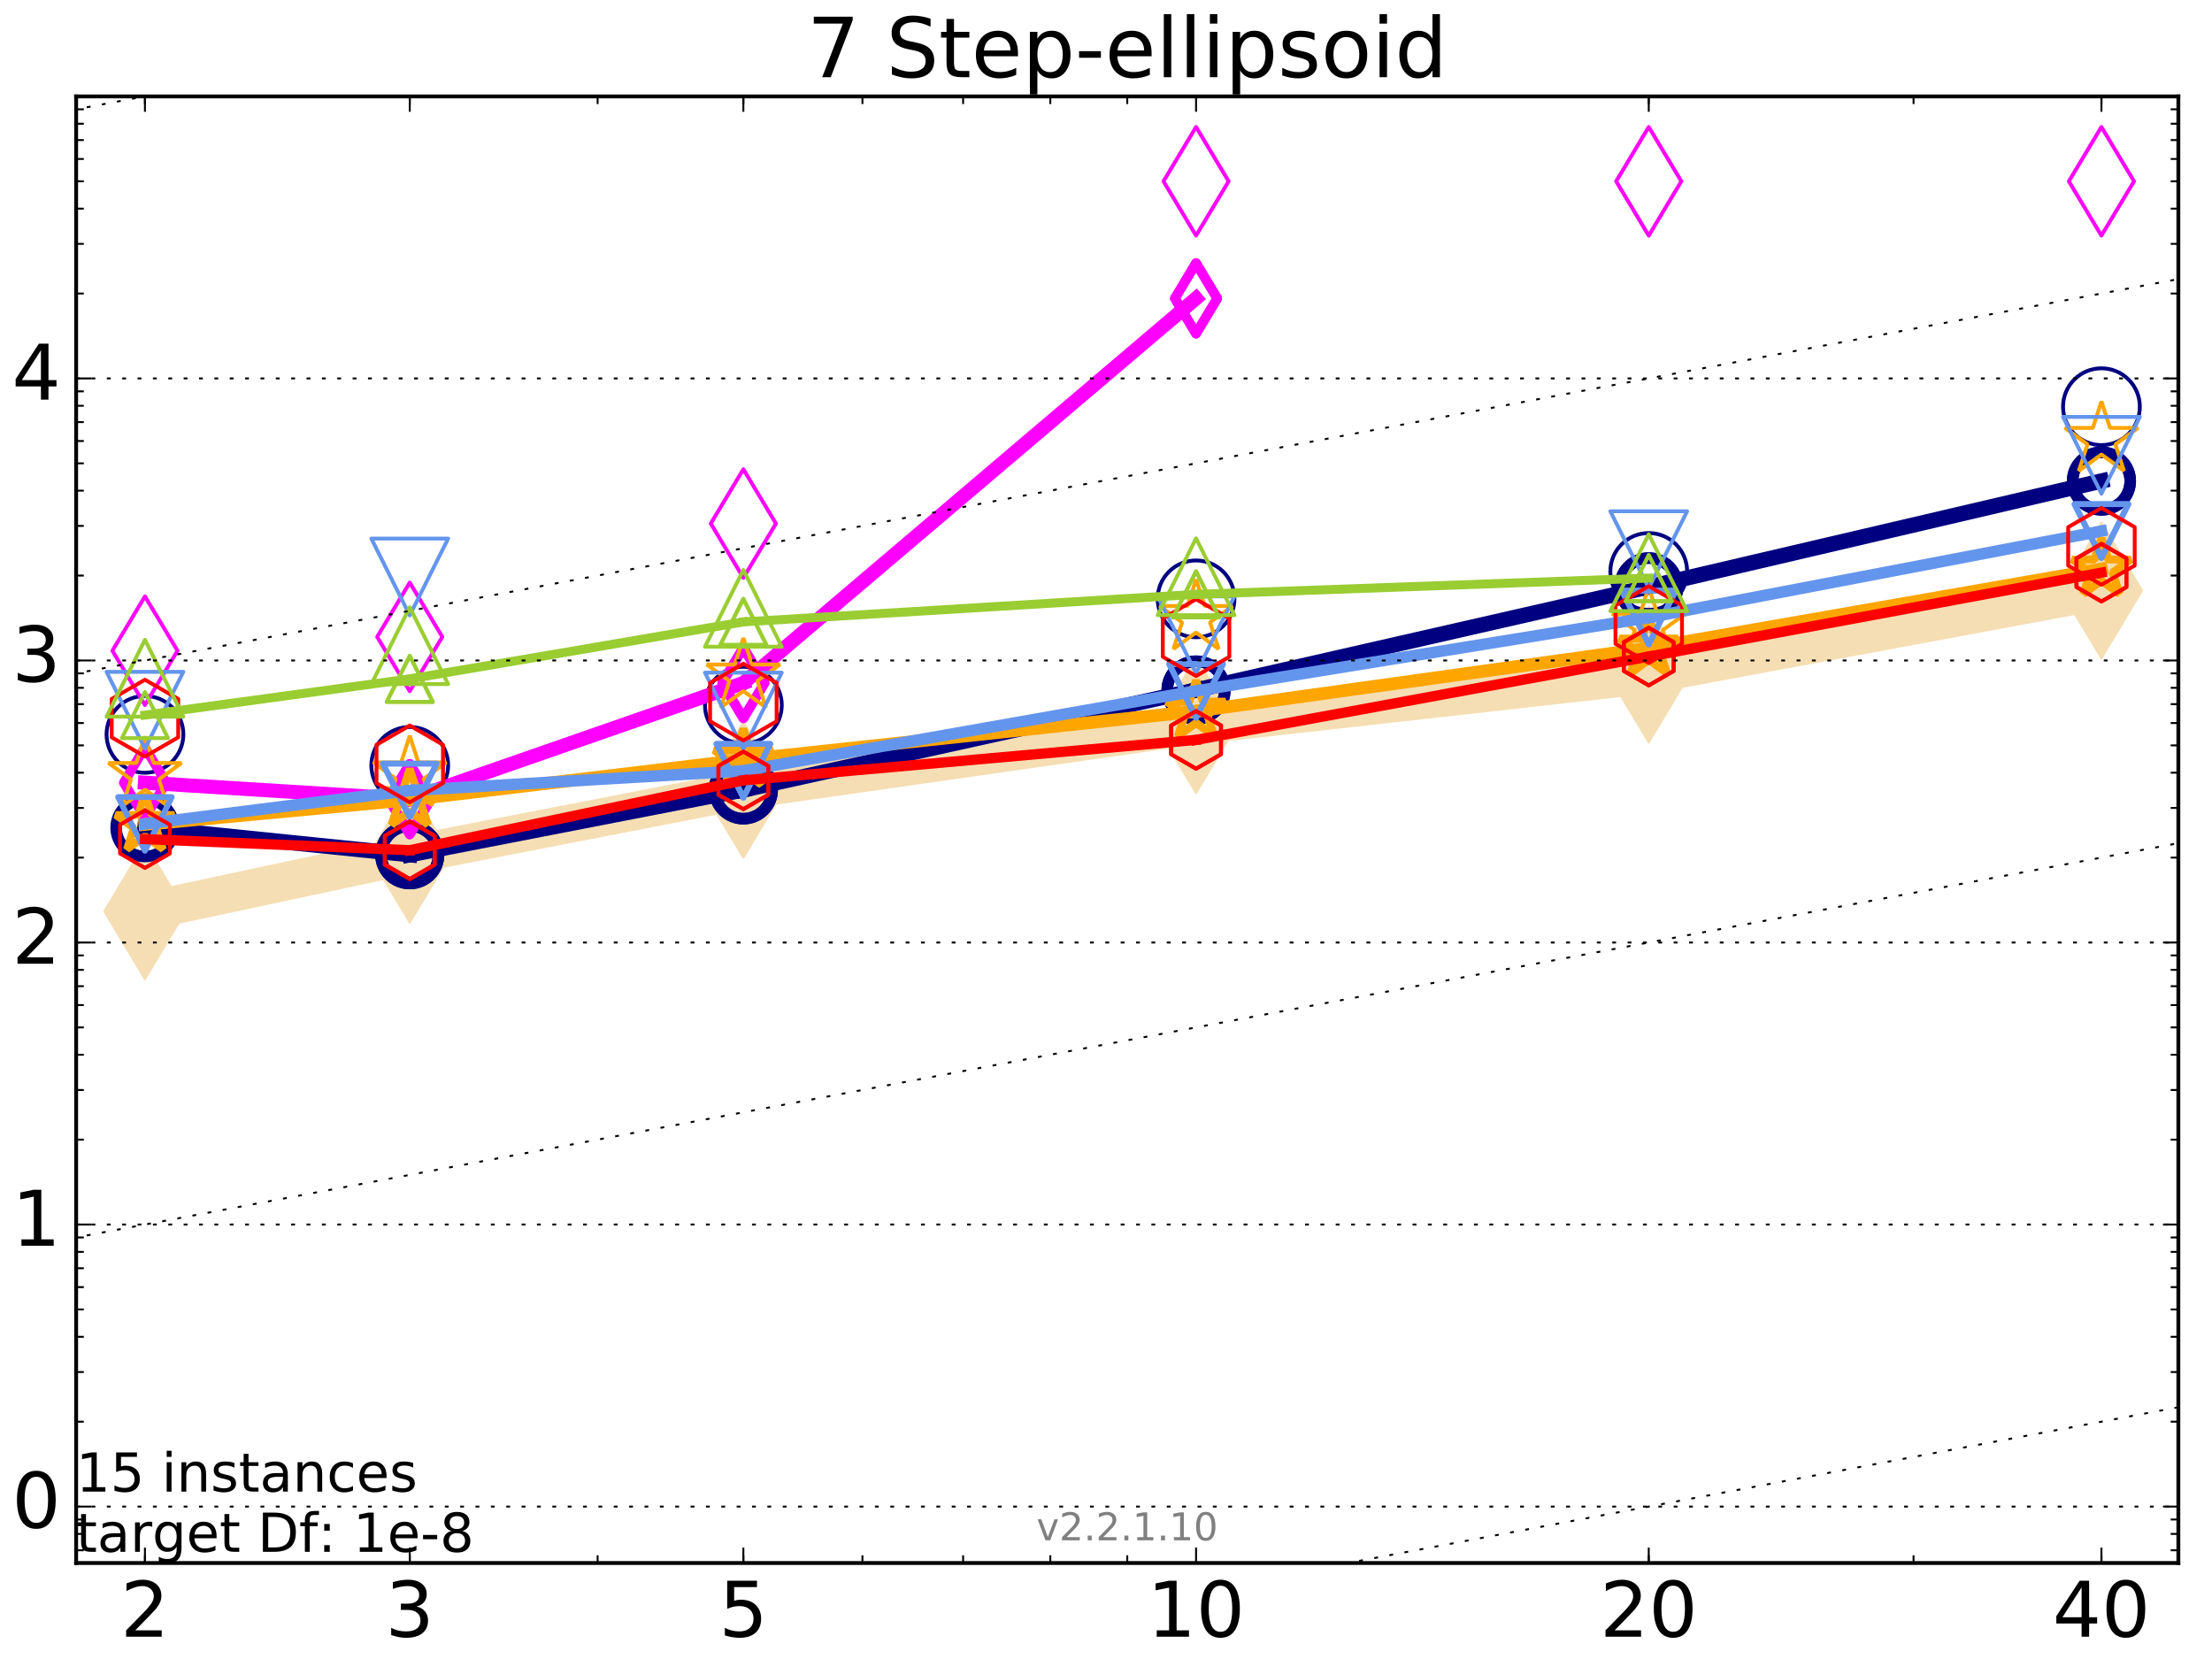 <?xml version="1.0" encoding="utf-8" standalone="no"?>
<!DOCTYPE svg PUBLIC "-//W3C//DTD SVG 1.1//EN"
  "http://www.w3.org/Graphics/SVG/1.1/DTD/svg11.dtd">
<!-- Created with matplotlib (http://matplotlib.org/) -->
<svg height="432pt" version="1.1" viewBox="0 0 576 432" width="576pt" xmlns="http://www.w3.org/2000/svg" xmlns:xlink="http://www.w3.org/1999/xlink">
 <defs>
  <style type="text/css">
*{stroke-linecap:butt;stroke-linejoin:round;stroke-miterlimit:100000;}
  </style>
 </defs>
 <g id="figure_1">
  <g id="patch_1">
   <path d="M 0 432 
L 576 432 
L 576 0 
L 0 0 
z
" style="fill:#ffffff;"/>
  </g>
  <g id="axes_1">
   <g id="patch_2">
    <path d="M 19.825 407 
L 567.24 407 
L 567.24 25.1 
L 19.825 25.1 
z
" style="fill:#ffffff;"/>
   </g>
   <g id="line2d_1">
    <path clip-path="url(#p56f7c87773)" d="M 37.743 237.305 
L 106.698 222.583 
L 193.571 205.689 
L 311.451 188.852 
L 429.33 175.66 
L 547.209 153.773 
" style="fill:none;stroke:#f5deb3;stroke-linecap:square;stroke-width:10.0;"/>
    <defs>
     <path d="M -0 17.678 
L 10.607 0 
L 0 -17.678 
L -10.607 -0 
z
" id="m3b786addda" style="stroke:#f5deb3;stroke-linejoin:miter;stroke-width:0.5;"/>
    </defs>
    <g clip-path="url(#p56f7c87773)">
     <use style="fill:#f5deb3;stroke:#f5deb3;stroke-linejoin:miter;stroke-width:0.5;" x="37.743" xlink:href="#m3b786addda" y="237.305"/>
     <use style="fill:#f5deb3;stroke:#f5deb3;stroke-linejoin:miter;stroke-width:0.5;" x="106.698" xlink:href="#m3b786addda" y="222.583"/>
     <use style="fill:#f5deb3;stroke:#f5deb3;stroke-linejoin:miter;stroke-width:0.5;" x="193.571" xlink:href="#m3b786addda" y="205.689"/>
     <use style="fill:#f5deb3;stroke:#f5deb3;stroke-linejoin:miter;stroke-width:0.5;" x="311.451" xlink:href="#m3b786addda" y="188.852"/>
     <use style="fill:#f5deb3;stroke:#f5deb3;stroke-linejoin:miter;stroke-width:0.5;" x="429.33" xlink:href="#m3b786addda" y="175.66"/>
     <use style="fill:#f5deb3;stroke:#f5deb3;stroke-linejoin:miter;stroke-width:0.5;" x="547.209" xlink:href="#m3b786addda" y="153.773"/>
    </g>
   </g>
   <g id="line2d_2">
    <path clip-path="url(#p56f7c87773)" d="M 37.743 215.524 
L 106.698 222.566 
" style="fill:none;stroke:#000080;stroke-linecap:square;stroke-width:4.0;"/>
    <defs>
     <path d="M 0 7.5 
C 1.989 7.5 3.897 6.71 5.303 5.303 
C 6.71 3.897 7.5 1.989 7.5 0 
C 7.5 -1.989 6.71 -3.897 5.303 -5.303 
C 3.897 -6.71 1.989 -7.5 0 -7.5 
C -1.989 -7.5 -3.897 -6.71 -5.303 -5.303 
C -6.71 -3.897 -7.5 -1.989 -7.5 0 
C -7.5 1.989 -6.71 3.897 -5.303 5.303 
C -3.897 6.71 -1.989 7.5 0 7.5 
z
" id="m47e6f8cc56" style="stroke:#000080;stroke-width:3.0;"/>
    </defs>
    <g clip-path="url(#p56f7c87773)">
     <use style="fill:none;stroke:#000080;stroke-width:3.0;" x="37.743" xlink:href="#m47e6f8cc56" y="215.524"/>
     <use style="fill:none;stroke:#000080;stroke-width:3.0;" x="106.698" xlink:href="#m47e6f8cc56" y="222.566"/>
    </g>
   </g>
   <g id="line2d_3">
    <path clip-path="url(#p56f7c87773)" d="M 106.698 222.566 
L 193.571 205.685 
" style="fill:none;stroke:#000080;stroke-linecap:square;stroke-width:4.0;"/>
    <g clip-path="url(#p56f7c87773)">
     <use style="fill:none;stroke:#000080;stroke-width:3.0;" x="106.698" xlink:href="#m47e6f8cc56" y="222.566"/>
     <use style="fill:none;stroke:#000080;stroke-width:3.0;" x="193.571" xlink:href="#m47e6f8cc56" y="205.685"/>
    </g>
   </g>
   <g id="line2d_4">
    <path clip-path="url(#p56f7c87773)" d="M 193.571 205.685 
L 311.451 179.683 
" style="fill:none;stroke:#000080;stroke-linecap:square;stroke-width:4.0;"/>
    <g clip-path="url(#p56f7c87773)">
     <use style="fill:none;stroke:#000080;stroke-width:3.0;" x="193.571" xlink:href="#m47e6f8cc56" y="205.685"/>
     <use style="fill:none;stroke:#000080;stroke-width:3.0;" x="311.451" xlink:href="#m47e6f8cc56" y="179.683"/>
    </g>
   </g>
   <g id="line2d_5">
    <path clip-path="url(#p56f7c87773)" d="M 311.451 179.683 
L 429.33 152.816 
" style="fill:none;stroke:#000080;stroke-linecap:square;stroke-width:4.0;"/>
    <g clip-path="url(#p56f7c87773)">
     <use style="fill:none;stroke:#000080;stroke-width:3.0;" x="311.451" xlink:href="#m47e6f8cc56" y="179.683"/>
     <use style="fill:none;stroke:#000080;stroke-width:3.0;" x="429.33" xlink:href="#m47e6f8cc56" y="152.816"/>
    </g>
   </g>
   <g id="line2d_6">
    <path clip-path="url(#p56f7c87773)" d="M 429.33 152.816 
L 547.209 125.259 
" style="fill:none;stroke:#000080;stroke-linecap:square;stroke-width:4.0;"/>
    <g clip-path="url(#p56f7c87773)">
     <use style="fill:none;stroke:#000080;stroke-width:3.0;" x="429.33" xlink:href="#m47e6f8cc56" y="152.816"/>
     <use style="fill:none;stroke:#000080;stroke-width:3.0;" x="547.209" xlink:href="#m47e6f8cc56" y="125.259"/>
    </g>
   </g>
   <g id="line2d_7">
    <path clip-path="url(#p56f7c87773)" d="M 547.209 125.259 
" style="fill:none;stroke:#000080;stroke-linecap:square;stroke-width:4.0;"/>
    <g clip-path="url(#p56f7c87773)">
     <use style="fill:none;stroke:#000080;stroke-width:3.0;" x="547.209" xlink:href="#m47e6f8cc56" y="125.259"/>
    </g>
   </g>
   <g id="line2d_8"/>
   <g id="line2d_9">
    <defs>
     <path d="M 0 10 
C 2.652 10 5.196 8.946 7.071 7.071 
C 8.946 5.196 10 2.652 10 0 
C 10 -2.652 8.946 -5.196 7.071 -7.071 
C 5.196 -8.946 2.652 -10 0 -10 
C -2.652 -10 -5.196 -8.946 -7.071 -7.071 
C -8.946 -5.196 -10 -2.652 -10 0 
C -10 2.652 -8.946 5.196 -7.071 7.071 
C -5.196 8.946 -2.652 10 0 10 
z
" id="me2d70ce73e" style="stroke:#000080;"/>
    </defs>
    <g clip-path="url(#p56f7c87773)">
     <use style="fill:none;stroke:#000080;" x="37.743" xlink:href="#me2d70ce73e" y="191.227"/>
     <use style="fill:none;stroke:#000080;" x="106.698" xlink:href="#me2d70ce73e" y="199.302"/>
     <use style="fill:none;stroke:#000080;" x="193.571" xlink:href="#me2d70ce73e" y="183.617"/>
     <use style="fill:none;stroke:#000080;" x="311.451" xlink:href="#me2d70ce73e" y="155.943"/>
     <use style="fill:none;stroke:#000080;" x="429.33" xlink:href="#me2d70ce73e" y="148.807"/>
     <use style="fill:none;stroke:#000080;" x="547.209" xlink:href="#me2d70ce73e" y="105.904"/>
    </g>
   </g>
   <g id="line2d_10">
    <path clip-path="url(#p56f7c87773)" d="M 37.743 203.815 
L 106.698 208.096 
" style="fill:none;stroke:#ff00ff;stroke-linecap:square;stroke-width:3.667;"/>
    <defs>
     <path d="M -0 9.192 
L 5.515 0 
L 0 -9.192 
L -5.515 -0 
z
" id="m25538a0fdc" style="stroke:#ff00ff;stroke-linejoin:miter;stroke-width:2.5;"/>
    </defs>
    <g clip-path="url(#p56f7c87773)">
     <use style="fill:none;stroke:#ff00ff;stroke-linejoin:miter;stroke-width:2.5;" x="37.743" xlink:href="#m25538a0fdc" y="203.815"/>
     <use style="fill:none;stroke:#ff00ff;stroke-linejoin:miter;stroke-width:2.5;" x="106.698" xlink:href="#m25538a0fdc" y="208.096"/>
    </g>
   </g>
   <g id="line2d_11">
    <path clip-path="url(#p56f7c87773)" d="M 106.698 208.096 
L 193.571 177.847 
" style="fill:none;stroke:#ff00ff;stroke-linecap:square;stroke-width:3.667;"/>
    <g clip-path="url(#p56f7c87773)">
     <use style="fill:none;stroke:#ff00ff;stroke-linejoin:miter;stroke-width:2.5;" x="106.698" xlink:href="#m25538a0fdc" y="208.096"/>
     <use style="fill:none;stroke:#ff00ff;stroke-linejoin:miter;stroke-width:2.5;" x="193.571" xlink:href="#m25538a0fdc" y="177.847"/>
    </g>
   </g>
   <g id="line2d_12">
    <path clip-path="url(#p56f7c87773)" d="M 193.571 177.847 
L 311.451 77.698 
" style="fill:none;stroke:#ff00ff;stroke-linecap:square;stroke-width:3.667;"/>
    <g clip-path="url(#p56f7c87773)">
     <use style="fill:none;stroke:#ff00ff;stroke-linejoin:miter;stroke-width:2.5;" x="193.571" xlink:href="#m25538a0fdc" y="177.847"/>
     <use style="fill:none;stroke:#ff00ff;stroke-linejoin:miter;stroke-width:2.5;" x="311.451" xlink:href="#m25538a0fdc" y="77.698"/>
    </g>
   </g>
   <g id="line2d_13">
    <path clip-path="url(#p56f7c87773)" d="M 311.451 77.698 
" style="fill:none;stroke:#ff00ff;stroke-linecap:square;stroke-width:3.667;"/>
    <g clip-path="url(#p56f7c87773)">
     <use style="fill:none;stroke:#ff00ff;stroke-linejoin:miter;stroke-width:2.5;" x="311.451" xlink:href="#m25538a0fdc" y="77.698"/>
    </g>
   </g>
   <g id="line2d_14"/>
   <g id="line2d_15">
    <defs>
     <path d="M -0 14.142 
L 8.485 0 
L -0 -14.142 
L -8.485 -0 
z
" id="m6a6bcd618b" style="stroke:#ff00ff;stroke-linejoin:miter;"/>
    </defs>
    <g clip-path="url(#p56f7c87773)">
     <use style="fill:none;stroke:#ff00ff;stroke-linejoin:miter;" x="37.743" xlink:href="#m6a6bcd618b" y="169.441"/>
     <use style="fill:none;stroke:#ff00ff;stroke-linejoin:miter;" x="106.698" xlink:href="#m6a6bcd618b" y="165.843"/>
     <use style="fill:none;stroke:#ff00ff;stroke-linejoin:miter;" x="193.571" xlink:href="#m6a6bcd618b" y="136.331"/>
     <use style="fill:none;stroke:#ff00ff;stroke-linejoin:miter;" x="311.451" xlink:href="#m6a6bcd618b" y="47.208"/>
     <use style="fill:none;stroke:#ff00ff;stroke-linejoin:miter;" x="429.33" xlink:href="#m6a6bcd618b" y="47.208"/>
     <use style="fill:none;stroke:#ff00ff;stroke-linejoin:miter;" x="547.209" xlink:href="#m6a6bcd618b" y="47.208"/>
    </g>
   </g>
   <g id="line2d_16">
    <path clip-path="url(#p56f7c87773)" d="M 37.743 214.673 
L 106.698 208.243 
" style="fill:none;stroke:#ffa500;stroke-linecap:square;stroke-width:3.333;"/>
    <defs>
     <path d="M 0 -8 
L -1.796 -2.472 
L -7.608 -2.472 
L -2.906 0.944 
L -4.702 6.472 
L -0 3.056 
L 4.702 6.472 
L 2.906 0.944 
L 7.608 -2.472 
L 1.796 -2.472 
z
" id="m6062b5d613" style="stroke:#ffa500;stroke-linejoin:bevel;stroke-width:2.0;"/>
    </defs>
    <g clip-path="url(#p56f7c87773)">
     <use style="fill:none;stroke:#ffa500;stroke-linejoin:bevel;stroke-width:2.0;" x="37.743" xlink:href="#m6062b5d613" y="214.673"/>
     <use style="fill:none;stroke:#ffa500;stroke-linejoin:bevel;stroke-width:2.0;" x="106.698" xlink:href="#m6062b5d613" y="208.243"/>
    </g>
   </g>
   <g id="line2d_17">
    <path clip-path="url(#p56f7c87773)" d="M 106.698 208.243 
L 193.571 197.846 
" style="fill:none;stroke:#ffa500;stroke-linecap:square;stroke-width:3.333;"/>
    <g clip-path="url(#p56f7c87773)">
     <use style="fill:none;stroke:#ffa500;stroke-linejoin:bevel;stroke-width:2.0;" x="106.698" xlink:href="#m6062b5d613" y="208.243"/>
     <use style="fill:none;stroke:#ffa500;stroke-linejoin:bevel;stroke-width:2.0;" x="193.571" xlink:href="#m6062b5d613" y="197.846"/>
    </g>
   </g>
   <g id="line2d_18">
    <path clip-path="url(#p56f7c87773)" d="M 193.571 197.846 
L 311.451 185.189 
" style="fill:none;stroke:#ffa500;stroke-linecap:square;stroke-width:3.333;"/>
    <g clip-path="url(#p56f7c87773)">
     <use style="fill:none;stroke:#ffa500;stroke-linejoin:bevel;stroke-width:2.0;" x="193.571" xlink:href="#m6062b5d613" y="197.846"/>
     <use style="fill:none;stroke:#ffa500;stroke-linejoin:bevel;stroke-width:2.0;" x="311.451" xlink:href="#m6062b5d613" y="185.189"/>
    </g>
   </g>
   <g id="line2d_19">
    <path clip-path="url(#p56f7c87773)" d="M 311.451 185.189 
L 429.33 168.78 
" style="fill:none;stroke:#ffa500;stroke-linecap:square;stroke-width:3.333;"/>
    <g clip-path="url(#p56f7c87773)">
     <use style="fill:none;stroke:#ffa500;stroke-linejoin:bevel;stroke-width:2.0;" x="311.451" xlink:href="#m6062b5d613" y="185.189"/>
     <use style="fill:none;stroke:#ffa500;stroke-linejoin:bevel;stroke-width:2.0;" x="429.33" xlink:href="#m6062b5d613" y="168.78"/>
    </g>
   </g>
   <g id="line2d_20">
    <path clip-path="url(#p56f7c87773)" d="M 429.33 168.78 
L 547.209 148.163 
" style="fill:none;stroke:#ffa500;stroke-linecap:square;stroke-width:3.333;"/>
    <g clip-path="url(#p56f7c87773)">
     <use style="fill:none;stroke:#ffa500;stroke-linejoin:bevel;stroke-width:2.0;" x="429.33" xlink:href="#m6062b5d613" y="168.78"/>
     <use style="fill:none;stroke:#ffa500;stroke-linejoin:bevel;stroke-width:2.0;" x="547.209" xlink:href="#m6062b5d613" y="148.163"/>
    </g>
   </g>
   <g id="line2d_21">
    <path clip-path="url(#p56f7c87773)" d="M 547.209 148.163 
" style="fill:none;stroke:#ffa500;stroke-linecap:square;stroke-width:3.333;"/>
    <g clip-path="url(#p56f7c87773)">
     <use style="fill:none;stroke:#ffa500;stroke-linejoin:bevel;stroke-width:2.0;" x="547.209" xlink:href="#m6062b5d613" y="148.163"/>
    </g>
   </g>
   <g id="line2d_22"/>
   <g id="line2d_23">
    <defs>
     <path d="M 0 -10 
L -2.245 -3.09 
L -9.511 -3.09 
L -3.633 1.18 
L -5.878 8.09 
L -0 3.82 
L 5.878 8.09 
L 3.633 1.18 
L 9.511 -3.09 
L 2.245 -3.09 
z
" id="m0c027492ad" style="stroke:#ffa500;stroke-linejoin:bevel;"/>
    </defs>
    <g clip-path="url(#p56f7c87773)">
     <use style="fill:none;stroke:#ffa500;stroke-linejoin:bevel;" x="37.743" xlink:href="#m0c027492ad" y="201.773"/>
     <use style="fill:none;stroke:#ffa500;stroke-linejoin:bevel;" x="106.698" xlink:href="#m0c027492ad" y="201.611"/>
     <use style="fill:none;stroke:#ffa500;stroke-linejoin:bevel;" x="193.571" xlink:href="#m0c027492ad" y="176.135"/>
     <use style="fill:none;stroke:#ffa500;stroke-linejoin:bevel;" x="311.451" xlink:href="#m0c027492ad" y="160.888"/>
     <use style="fill:none;stroke:#ffa500;stroke-linejoin:bevel;" x="429.33" xlink:href="#m0c027492ad" y="162.914"/>
     <use style="fill:none;stroke:#ffa500;stroke-linejoin:bevel;" x="547.209" xlink:href="#m0c027492ad" y="114.523"/>
    </g>
   </g>
   <g id="line2d_24">
    <path clip-path="url(#p56f7c87773)" d="M 37.743 214.544 
L 106.698 205.844 
" style="fill:none;stroke:#6495ed;stroke-linecap:square;stroke-width:3.0;"/>
    <defs>
     <path d="M -0 7 
L 7 -7 
L -7 -7 
z
" id="m028748dd25" style="stroke:#6495ed;stroke-linejoin:miter;stroke-width:1.5;"/>
    </defs>
    <g clip-path="url(#p56f7c87773)">
     <use style="fill:none;stroke:#6495ed;stroke-linejoin:miter;stroke-width:1.5;" x="37.743" xlink:href="#m028748dd25" y="214.544"/>
     <use style="fill:none;stroke:#6495ed;stroke-linejoin:miter;stroke-width:1.5;" x="106.698" xlink:href="#m028748dd25" y="205.844"/>
    </g>
   </g>
   <g id="line2d_25">
    <path clip-path="url(#p56f7c87773)" d="M 106.698 205.844 
L 193.571 200.713 
" style="fill:none;stroke:#6495ed;stroke-linecap:square;stroke-width:3.0;"/>
    <g clip-path="url(#p56f7c87773)">
     <use style="fill:none;stroke:#6495ed;stroke-linejoin:miter;stroke-width:1.5;" x="106.698" xlink:href="#m028748dd25" y="205.844"/>
     <use style="fill:none;stroke:#6495ed;stroke-linejoin:miter;stroke-width:1.5;" x="193.571" xlink:href="#m028748dd25" y="200.713"/>
    </g>
   </g>
   <g id="line2d_26">
    <path clip-path="url(#p56f7c87773)" d="M 193.571 200.713 
L 311.451 179.908 
" style="fill:none;stroke:#6495ed;stroke-linecap:square;stroke-width:3.0;"/>
    <g clip-path="url(#p56f7c87773)">
     <use style="fill:none;stroke:#6495ed;stroke-linejoin:miter;stroke-width:1.5;" x="193.571" xlink:href="#m028748dd25" y="200.713"/>
     <use style="fill:none;stroke:#6495ed;stroke-linejoin:miter;stroke-width:1.5;" x="311.451" xlink:href="#m028748dd25" y="179.908"/>
    </g>
   </g>
   <g id="line2d_27">
    <path clip-path="url(#p56f7c87773)" d="M 311.451 179.908 
L 429.33 160.796 
" style="fill:none;stroke:#6495ed;stroke-linecap:square;stroke-width:3.0;"/>
    <g clip-path="url(#p56f7c87773)">
     <use style="fill:none;stroke:#6495ed;stroke-linejoin:miter;stroke-width:1.5;" x="311.451" xlink:href="#m028748dd25" y="179.908"/>
     <use style="fill:none;stroke:#6495ed;stroke-linejoin:miter;stroke-width:1.5;" x="429.33" xlink:href="#m028748dd25" y="160.796"/>
    </g>
   </g>
   <g id="line2d_28">
    <path clip-path="url(#p56f7c87773)" d="M 429.33 160.796 
L 547.209 138.283 
" style="fill:none;stroke:#6495ed;stroke-linecap:square;stroke-width:3.0;"/>
    <g clip-path="url(#p56f7c87773)">
     <use style="fill:none;stroke:#6495ed;stroke-linejoin:miter;stroke-width:1.5;" x="429.33" xlink:href="#m028748dd25" y="160.796"/>
     <use style="fill:none;stroke:#6495ed;stroke-linejoin:miter;stroke-width:1.5;" x="547.209" xlink:href="#m028748dd25" y="138.283"/>
    </g>
   </g>
   <g id="line2d_29">
    <path clip-path="url(#p56f7c87773)" d="M 547.209 138.283 
" style="fill:none;stroke:#6495ed;stroke-linecap:square;stroke-width:3.0;"/>
    <g clip-path="url(#p56f7c87773)">
     <use style="fill:none;stroke:#6495ed;stroke-linejoin:miter;stroke-width:1.5;" x="547.209" xlink:href="#m028748dd25" y="138.283"/>
    </g>
   </g>
   <g id="line2d_30"/>
   <g id="line2d_31">
    <defs>
     <path d="M -0 10 
L 10 -10 
L -10 -10 
z
" id="mdb5d009776" style="stroke:#6495ed;stroke-linejoin:miter;"/>
    </defs>
    <g clip-path="url(#p56f7c87773)">
     <use style="fill:none;stroke:#6495ed;stroke-linejoin:miter;" x="37.743" xlink:href="#mdb5d009776" y="184.949"/>
     <use style="fill:none;stroke:#6495ed;stroke-linejoin:miter;" x="106.698" xlink:href="#mdb5d009776" y="150.24"/>
     <use style="fill:none;stroke:#6495ed;stroke-linejoin:miter;" x="193.571" xlink:href="#mdb5d009776" y="185.16"/>
     <use style="fill:none;stroke:#6495ed;stroke-linejoin:miter;" x="311.451" xlink:href="#mdb5d009776" y="165.289"/>
     <use style="fill:none;stroke:#6495ed;stroke-linejoin:miter;" x="429.33" xlink:href="#mdb5d009776" y="143.137"/>
     <use style="fill:none;stroke:#6495ed;stroke-linejoin:miter;" x="547.209" xlink:href="#mdb5d009776" y="118.565"/>
    </g>
   </g>
   <g id="line2d_32">
    <path clip-path="url(#p56f7c87773)" d="M 37.743 218.502 
L 106.698 221.387 
" style="fill:none;stroke:#ff0000;stroke-linecap:square;stroke-width:2.667;"/>
    <defs>
     <path d="M 0 -7.5 
L -6.495 -3.75 
L -6.495 3.75 
L -0 7.5 
L 6.495 3.75 
L 6.495 -3.75 
z
" id="mcc5bdfe14d" style="stroke:#ff0000;stroke-linejoin:miter;"/>
    </defs>
    <g clip-path="url(#p56f7c87773)">
     <use style="fill:none;stroke:#ff0000;stroke-linejoin:miter;" x="37.743" xlink:href="#mcc5bdfe14d" y="218.502"/>
     <use style="fill:none;stroke:#ff0000;stroke-linejoin:miter;" x="106.698" xlink:href="#mcc5bdfe14d" y="221.387"/>
    </g>
   </g>
   <g id="line2d_33">
    <path clip-path="url(#p56f7c87773)" d="M 106.698 221.387 
L 193.571 203.201 
" style="fill:none;stroke:#ff0000;stroke-linecap:square;stroke-width:2.667;"/>
    <g clip-path="url(#p56f7c87773)">
     <use style="fill:none;stroke:#ff0000;stroke-linejoin:miter;" x="106.698" xlink:href="#mcc5bdfe14d" y="221.387"/>
     <use style="fill:none;stroke:#ff0000;stroke-linejoin:miter;" x="193.571" xlink:href="#mcc5bdfe14d" y="203.201"/>
    </g>
   </g>
   <g id="line2d_34">
    <path clip-path="url(#p56f7c87773)" d="M 193.571 203.201 
L 311.451 192.665 
" style="fill:none;stroke:#ff0000;stroke-linecap:square;stroke-width:2.667;"/>
    <g clip-path="url(#p56f7c87773)">
     <use style="fill:none;stroke:#ff0000;stroke-linejoin:miter;" x="193.571" xlink:href="#mcc5bdfe14d" y="203.201"/>
     <use style="fill:none;stroke:#ff0000;stroke-linejoin:miter;" x="311.451" xlink:href="#mcc5bdfe14d" y="192.665"/>
    </g>
   </g>
   <g id="line2d_35">
    <path clip-path="url(#p56f7c87773)" d="M 311.451 192.665 
L 429.33 170.97 
" style="fill:none;stroke:#ff0000;stroke-linecap:square;stroke-width:2.667;"/>
    <g clip-path="url(#p56f7c87773)">
     <use style="fill:none;stroke:#ff0000;stroke-linejoin:miter;" x="311.451" xlink:href="#mcc5bdfe14d" y="192.665"/>
     <use style="fill:none;stroke:#ff0000;stroke-linejoin:miter;" x="429.33" xlink:href="#mcc5bdfe14d" y="170.97"/>
    </g>
   </g>
   <g id="line2d_36">
    <path clip-path="url(#p56f7c87773)" d="M 429.33 170.97 
L 547.209 149.12 
" style="fill:none;stroke:#ff0000;stroke-linecap:square;stroke-width:2.667;"/>
    <g clip-path="url(#p56f7c87773)">
     <use style="fill:none;stroke:#ff0000;stroke-linejoin:miter;" x="429.33" xlink:href="#mcc5bdfe14d" y="170.97"/>
     <use style="fill:none;stroke:#ff0000;stroke-linejoin:miter;" x="547.209" xlink:href="#mcc5bdfe14d" y="149.12"/>
    </g>
   </g>
   <g id="line2d_37">
    <path clip-path="url(#p56f7c87773)" d="M 547.209 149.12 
" style="fill:none;stroke:#ff0000;stroke-linecap:square;stroke-width:2.667;"/>
    <g clip-path="url(#p56f7c87773)">
     <use style="fill:none;stroke:#ff0000;stroke-linejoin:miter;" x="547.209" xlink:href="#mcc5bdfe14d" y="149.12"/>
    </g>
   </g>
   <g id="line2d_38"/>
   <g id="line2d_39">
    <defs>
     <path d="M 0 -10 
L -8.66 -5 
L -8.66 5 
L -0 10 
L 8.66 5 
L 8.66 -5 
z
" id="m7bf92e93bc" style="stroke:#ff0000;stroke-linejoin:miter;"/>
    </defs>
    <g clip-path="url(#p56f7c87773)">
     <use style="fill:none;stroke:#ff0000;stroke-linejoin:miter;" x="37.743" xlink:href="#m7bf92e93bc" y="187.001"/>
     <use style="fill:none;stroke:#ff0000;stroke-linejoin:miter;" x="106.698" xlink:href="#m7bf92e93bc" y="198.928"/>
     <use style="fill:none;stroke:#ff0000;stroke-linejoin:miter;" x="193.571" xlink:href="#m7bf92e93bc" y="182.819"/>
     <use style="fill:none;stroke:#ff0000;stroke-linejoin:miter;" x="311.451" xlink:href="#m7bf92e93bc" y="166.034"/>
     <use style="fill:none;stroke:#ff0000;stroke-linejoin:miter;" x="429.33" xlink:href="#m7bf92e93bc" y="162.639"/>
     <use style="fill:none;stroke:#ff0000;stroke-linejoin:miter;" x="547.209" xlink:href="#m7bf92e93bc" y="142.265"/>
    </g>
   </g>
   <g id="line2d_40">
    <path clip-path="url(#p56f7c87773)" d="M 37.743 186.203 
L 106.698 176.779 
" style="fill:none;stroke:#9acd32;stroke-linecap:square;stroke-width:2.333;"/>
    <defs>
     <path d="M 0 -6 
L -6 6 
L 6 6 
z
" id="m609a435416" style="stroke:#9acd32;stroke-linejoin:miter;"/>
    </defs>
    <g clip-path="url(#p56f7c87773)">
     <use style="fill:none;stroke:#9acd32;stroke-linejoin:miter;" x="37.743" xlink:href="#m609a435416" y="186.203"/>
     <use style="fill:none;stroke:#9acd32;stroke-linejoin:miter;" x="106.698" xlink:href="#m609a435416" y="176.779"/>
    </g>
   </g>
   <g id="line2d_41">
    <path clip-path="url(#p56f7c87773)" d="M 106.698 176.779 
L 193.571 161.94 
" style="fill:none;stroke:#9acd32;stroke-linecap:square;stroke-width:2.333;"/>
    <g clip-path="url(#p56f7c87773)">
     <use style="fill:none;stroke:#9acd32;stroke-linejoin:miter;" x="106.698" xlink:href="#m609a435416" y="176.779"/>
     <use style="fill:none;stroke:#9acd32;stroke-linejoin:miter;" x="193.571" xlink:href="#m609a435416" y="161.94"/>
    </g>
   </g>
   <g id="line2d_42">
    <path clip-path="url(#p56f7c87773)" d="M 193.571 161.94 
L 311.451 154.766 
" style="fill:none;stroke:#9acd32;stroke-linecap:square;stroke-width:2.333;"/>
    <g clip-path="url(#p56f7c87773)">
     <use style="fill:none;stroke:#9acd32;stroke-linejoin:miter;" x="193.571" xlink:href="#m609a435416" y="161.94"/>
     <use style="fill:none;stroke:#9acd32;stroke-linejoin:miter;" x="311.451" xlink:href="#m609a435416" y="154.766"/>
    </g>
   </g>
   <g id="line2d_43">
    <path clip-path="url(#p56f7c87773)" d="M 311.451 154.766 
L 429.33 150.538 
" style="fill:none;stroke:#9acd32;stroke-linecap:square;stroke-width:2.333;"/>
    <g clip-path="url(#p56f7c87773)">
     <use style="fill:none;stroke:#9acd32;stroke-linejoin:miter;" x="311.451" xlink:href="#m609a435416" y="154.766"/>
     <use style="fill:none;stroke:#9acd32;stroke-linejoin:miter;" x="429.33" xlink:href="#m609a435416" y="150.538"/>
    </g>
   </g>
   <g id="line2d_44">
    <path clip-path="url(#p56f7c87773)" d="M 429.33 150.538 
" style="fill:none;stroke:#9acd32;stroke-linecap:square;stroke-width:2.333;"/>
    <g clip-path="url(#p56f7c87773)">
     <use style="fill:none;stroke:#9acd32;stroke-linejoin:miter;" x="429.33" xlink:href="#m609a435416" y="150.538"/>
    </g>
   </g>
   <g id="line2d_45"/>
   <g id="line2d_46">
    <defs>
     <path d="M 0 -10 
L -10 10 
L 10 10 
z
" id="m2e693d7625" style="stroke:#9acd32;stroke-linejoin:miter;"/>
    </defs>
    <g clip-path="url(#p56f7c87773)">
     <use style="fill:none;stroke:#9acd32;stroke-linejoin:miter;" x="37.743" xlink:href="#m2e693d7625" y="176.61"/>
     <use style="fill:none;stroke:#9acd32;stroke-linejoin:miter;" x="106.698" xlink:href="#m2e693d7625" y="168.143"/>
     <use style="fill:none;stroke:#9acd32;stroke-linejoin:miter;" x="193.571" xlink:href="#m2e693d7625" y="158.404"/>
     <use style="fill:none;stroke:#9acd32;stroke-linejoin:miter;" x="311.451" xlink:href="#m2e693d7625" y="150.187"/>
     <use style="fill:none;stroke:#9acd32;stroke-linejoin:miter;" x="429.33" xlink:href="#m2e693d7625" y="149.121"/>
    </g>
   </g>
   <g id="line2d_47"/>
   <g id="line2d_48">
    <path clip-path="url(#p56f7c87773)" d="M -353.844 539.196 
M 212.383 433 
L 577 364.616 
" style="fill:none;stroke:#000000;stroke-dasharray:1,3;stroke-dashoffset:0.0;stroke-width:0.5;"/>
   </g>
   <g id="line2d_49">
    <path clip-path="url(#p56f7c87773)" d="M -353.844 392.312 
M -1 326.136 
L 577 217.731 
" style="fill:none;stroke:#000000;stroke-dasharray:1,3;stroke-dashoffset:0.0;stroke-width:0.5;"/>
   </g>
   <g id="line2d_50">
    <path clip-path="url(#p56f7c87773)" d="M -353.844 245.427 
M -1 179.251 
L 577 70.847 
" style="fill:none;stroke:#000000;stroke-dasharray:1,3;stroke-dashoffset:0.0;stroke-width:0.5;"/>
   </g>
   <g id="line2d_51">
    <path clip-path="url(#p56f7c87773)" d="M -353.844 98.542 
M -1 32.366 
L 176.906 -1 
" style="fill:none;stroke:#000000;stroke-dasharray:1,3;stroke-dashoffset:0.0;stroke-width:0.5;"/>
   </g>
   <g id="line2d_52">
    <path clip-path="url(#p56f7c87773)" d="M -353.844 -48.342 
" style="fill:none;stroke:#000000;stroke-dasharray:1,3;stroke-dashoffset:0.0;stroke-width:0.5;"/>
   </g>
   <g id="patch_3">
    <path d="M 19.825 25.1 
L 567.24 25.1 
" style="fill:none;stroke:#000000;stroke-linecap:square;stroke-linejoin:miter;"/>
   </g>
   <g id="patch_4">
    <path d="M 567.24 407 
L 567.24 25.1 
" style="fill:none;stroke:#000000;stroke-linecap:square;stroke-linejoin:miter;"/>
   </g>
   <g id="patch_5">
    <path d="M 19.825 407 
L 567.24 407 
" style="fill:none;stroke:#000000;stroke-linecap:square;stroke-linejoin:miter;"/>
   </g>
   <g id="patch_6">
    <path d="M 19.825 407 
L 19.825 25.1 
" style="fill:none;stroke:#000000;stroke-linecap:square;stroke-linejoin:miter;"/>
   </g>
   <g id="matplotlib.axis_1">
    <g id="xtick_1">
     <g id="line2d_53">
      <defs>
       <path d="M 0 0 
L 0 -4 
" id="meb4b2f8d53" style="stroke:#000000;stroke-width:0.5;"/>
      </defs>
      <g>
       <use style="stroke:#000000;stroke-width:0.5;" x="37.743" xlink:href="#meb4b2f8d53" y="407.0"/>
      </g>
     </g>
     <g id="line2d_54">
      <defs>
       <path d="M 0 0 
L 0 4 
" id="m62b8ea5904" style="stroke:#000000;stroke-width:0.5;"/>
      </defs>
      <g>
       <use style="stroke:#000000;stroke-width:0.5;" x="37.743" xlink:href="#m62b8ea5904" y="25.1"/>
      </g>
     </g>
     <g id="text_1">
      <!-- 2 -->
      <defs>
       <path d="M 19.188 8.297 
L 53.609 8.297 
L 53.609 0 
L 7.328 0 
L 7.328 8.297 
Q 12.938 14.109 22.625 23.891 
Q 32.328 33.688 34.812 36.531 
Q 39.547 41.844 41.422 45.531 
Q 43.312 49.219 43.312 52.781 
Q 43.312 58.594 39.234 62.25 
Q 35.156 65.922 28.609 65.922 
Q 23.969 65.922 18.812 64.312 
Q 13.672 62.703 7.812 59.422 
L 7.812 69.391 
Q 13.766 71.781 18.938 73 
Q 24.125 74.219 28.422 74.219 
Q 39.75 74.219 46.484 68.547 
Q 53.219 62.891 53.219 53.422 
Q 53.219 48.922 51.531 44.891 
Q 49.859 40.875 45.406 35.406 
Q 44.188 33.984 37.641 27.219 
Q 31.109 20.453 19.188 8.297 
" id="BitstreamVeraSans-Roman-32"/>
      </defs>
      <g transform="translate(31.381 426.197)scale(0.2 -0.2)">
       <use xlink:href="#BitstreamVeraSans-Roman-32"/>
      </g>
     </g>
    </g>
    <g id="xtick_2">
     <g id="line2d_55">
      <g>
       <use style="stroke:#000000;stroke-width:0.5;" x="106.698" xlink:href="#meb4b2f8d53" y="407.0"/>
      </g>
     </g>
     <g id="line2d_56">
      <g>
       <use style="stroke:#000000;stroke-width:0.5;" x="106.698" xlink:href="#m62b8ea5904" y="25.1"/>
      </g>
     </g>
     <g id="text_2">
      <!-- 3 -->
      <defs>
       <path d="M 40.578 39.312 
Q 47.656 37.797 51.625 33 
Q 55.609 28.219 55.609 21.188 
Q 55.609 10.406 48.188 4.484 
Q 40.766 -1.422 27.094 -1.422 
Q 22.516 -1.422 17.656 -0.516 
Q 12.797 0.391 7.625 2.203 
L 7.625 11.719 
Q 11.719 9.328 16.594 8.109 
Q 21.484 6.891 26.812 6.891 
Q 36.078 6.891 40.938 10.547 
Q 45.797 14.203 45.797 21.188 
Q 45.797 27.641 41.281 31.266 
Q 36.766 34.906 28.719 34.906 
L 20.219 34.906 
L 20.219 43.016 
L 29.109 43.016 
Q 36.375 43.016 40.234 45.922 
Q 44.094 48.828 44.094 54.297 
Q 44.094 59.906 40.109 62.906 
Q 36.141 65.922 28.719 65.922 
Q 24.656 65.922 20.016 65.031 
Q 15.375 64.156 9.812 62.312 
L 9.812 71.094 
Q 15.438 72.656 20.344 73.438 
Q 25.25 74.219 29.594 74.219 
Q 40.828 74.219 47.359 69.109 
Q 53.906 64.016 53.906 55.328 
Q 53.906 49.266 50.438 45.094 
Q 46.969 40.922 40.578 39.312 
" id="BitstreamVeraSans-Roman-33"/>
      </defs>
      <g transform="translate(100.336 426.197)scale(0.2 -0.2)">
       <use xlink:href="#BitstreamVeraSans-Roman-33"/>
      </g>
     </g>
    </g>
    <g id="xtick_3">
     <g id="line2d_57">
      <g>
       <use style="stroke:#000000;stroke-width:0.5;" x="193.571" xlink:href="#meb4b2f8d53" y="407.0"/>
      </g>
     </g>
     <g id="line2d_58">
      <g>
       <use style="stroke:#000000;stroke-width:0.5;" x="193.571" xlink:href="#m62b8ea5904" y="25.1"/>
      </g>
     </g>
     <g id="text_3">
      <!-- 5 -->
      <defs>
       <path d="M 10.797 72.906 
L 49.516 72.906 
L 49.516 64.594 
L 19.828 64.594 
L 19.828 46.734 
Q 21.969 47.469 24.109 47.828 
Q 26.266 48.188 28.422 48.188 
Q 40.625 48.188 47.75 41.5 
Q 54.891 34.812 54.891 23.391 
Q 54.891 11.625 47.562 5.094 
Q 40.234 -1.422 26.906 -1.422 
Q 22.312 -1.422 17.547 -0.641 
Q 12.797 0.141 7.719 1.703 
L 7.719 11.625 
Q 12.109 9.234 16.797 8.062 
Q 21.484 6.891 26.703 6.891 
Q 35.156 6.891 40.078 11.328 
Q 45.016 15.766 45.016 23.391 
Q 45.016 31 40.078 35.438 
Q 35.156 39.891 26.703 39.891 
Q 22.75 39.891 18.812 39.016 
Q 14.891 38.141 10.797 36.281 
z
" id="BitstreamVeraSans-Roman-35"/>
      </defs>
      <g transform="translate(187.209 426.197)scale(0.2 -0.2)">
       <use xlink:href="#BitstreamVeraSans-Roman-35"/>
      </g>
     </g>
    </g>
    <g id="xtick_4">
     <g id="line2d_59">
      <g>
       <use style="stroke:#000000;stroke-width:0.5;" x="311.451" xlink:href="#meb4b2f8d53" y="407.0"/>
      </g>
     </g>
     <g id="line2d_60">
      <g>
       <use style="stroke:#000000;stroke-width:0.5;" x="311.451" xlink:href="#m62b8ea5904" y="25.1"/>
      </g>
     </g>
     <g id="text_4">
      <!-- 10 -->
      <defs>
       <path d="M 31.781 66.406 
Q 24.172 66.406 20.328 58.906 
Q 16.5 51.422 16.5 36.375 
Q 16.5 21.391 20.328 13.891 
Q 24.172 6.391 31.781 6.391 
Q 39.453 6.391 43.281 13.891 
Q 47.125 21.391 47.125 36.375 
Q 47.125 51.422 43.281 58.906 
Q 39.453 66.406 31.781 66.406 
M 31.781 74.219 
Q 44.047 74.219 50.516 64.516 
Q 56.984 54.828 56.984 36.375 
Q 56.984 17.969 50.516 8.266 
Q 44.047 -1.422 31.781 -1.422 
Q 19.531 -1.422 13.062 8.266 
Q 6.594 17.969 6.594 36.375 
Q 6.594 54.828 13.062 64.516 
Q 19.531 74.219 31.781 74.219 
" id="BitstreamVeraSans-Roman-30"/>
       <path d="M 12.406 8.297 
L 28.516 8.297 
L 28.516 63.922 
L 10.984 60.406 
L 10.984 69.391 
L 28.422 72.906 
L 38.281 72.906 
L 38.281 8.297 
L 54.391 8.297 
L 54.391 0 
L 12.406 0 
z
" id="BitstreamVeraSans-Roman-31"/>
      </defs>
      <g transform="translate(298.726 426.197)scale(0.2 -0.2)">
       <use xlink:href="#BitstreamVeraSans-Roman-31"/>
       <use x="63.623" xlink:href="#BitstreamVeraSans-Roman-30"/>
      </g>
     </g>
    </g>
    <g id="xtick_5">
     <g id="line2d_61">
      <g>
       <use style="stroke:#000000;stroke-width:0.5;" x="429.33" xlink:href="#meb4b2f8d53" y="407.0"/>
      </g>
     </g>
     <g id="line2d_62">
      <g>
       <use style="stroke:#000000;stroke-width:0.5;" x="429.33" xlink:href="#m62b8ea5904" y="25.1"/>
      </g>
     </g>
     <g id="text_5">
      <!-- 20 -->
      <g transform="translate(416.605 426.197)scale(0.2 -0.2)">
       <use xlink:href="#BitstreamVeraSans-Roman-32"/>
       <use x="63.623" xlink:href="#BitstreamVeraSans-Roman-30"/>
      </g>
     </g>
    </g>
    <g id="xtick_6">
     <g id="line2d_63">
      <g>
       <use style="stroke:#000000;stroke-width:0.5;" x="547.209" xlink:href="#meb4b2f8d53" y="407.0"/>
      </g>
     </g>
     <g id="line2d_64">
      <g>
       <use style="stroke:#000000;stroke-width:0.5;" x="547.209" xlink:href="#m62b8ea5904" y="25.1"/>
      </g>
     </g>
     <g id="text_6">
      <!-- 40 -->
      <defs>
       <path d="M 37.797 64.312 
L 12.891 25.391 
L 37.797 25.391 
z
M 35.203 72.906 
L 47.609 72.906 
L 47.609 25.391 
L 58.016 25.391 
L 58.016 17.188 
L 47.609 17.188 
L 47.609 0 
L 37.797 0 
L 37.797 17.188 
L 4.891 17.188 
L 4.891 26.703 
z
" id="BitstreamVeraSans-Roman-34"/>
      </defs>
      <g transform="translate(534.484 426.197)scale(0.2 -0.2)">
       <use xlink:href="#BitstreamVeraSans-Roman-34"/>
       <use x="63.623" xlink:href="#BitstreamVeraSans-Roman-30"/>
      </g>
     </g>
    </g>
    <g id="xtick_7">
     <g id="line2d_65">
      <defs>
       <path d="M 0 0 
L 0 -2 
" id="m8dc1d48d6d" style="stroke:#000000;stroke-width:0.5;"/>
      </defs>
      <g>
       <use style="stroke:#000000;stroke-width:0.5;" x="37.743" xlink:href="#m8dc1d48d6d" y="407.0"/>
      </g>
     </g>
     <g id="line2d_66">
      <defs>
       <path d="M 0 0 
L 0 2 
" id="md4d3e67f20" style="stroke:#000000;stroke-width:0.5;"/>
      </defs>
      <g>
       <use style="stroke:#000000;stroke-width:0.5;" x="37.743" xlink:href="#md4d3e67f20" y="25.1"/>
      </g>
     </g>
    </g>
    <g id="xtick_8">
     <g id="line2d_67">
      <g>
       <use style="stroke:#000000;stroke-width:0.5;" x="106.698" xlink:href="#m8dc1d48d6d" y="407.0"/>
      </g>
     </g>
     <g id="line2d_68">
      <g>
       <use style="stroke:#000000;stroke-width:0.5;" x="106.698" xlink:href="#md4d3e67f20" y="25.1"/>
      </g>
     </g>
    </g>
    <g id="xtick_9">
     <g id="line2d_69">
      <g>
       <use style="stroke:#000000;stroke-width:0.5;" x="155.622" xlink:href="#m8dc1d48d6d" y="407.0"/>
      </g>
     </g>
     <g id="line2d_70">
      <g>
       <use style="stroke:#000000;stroke-width:0.5;" x="155.622" xlink:href="#md4d3e67f20" y="25.1"/>
      </g>
     </g>
    </g>
    <g id="xtick_10">
     <g id="line2d_71">
      <g>
       <use style="stroke:#000000;stroke-width:0.5;" x="193.571" xlink:href="#m8dc1d48d6d" y="407.0"/>
      </g>
     </g>
     <g id="line2d_72">
      <g>
       <use style="stroke:#000000;stroke-width:0.5;" x="193.571" xlink:href="#md4d3e67f20" y="25.1"/>
      </g>
     </g>
    </g>
    <g id="xtick_11">
     <g id="line2d_73">
      <g>
       <use style="stroke:#000000;stroke-width:0.5;" x="224.577" xlink:href="#m8dc1d48d6d" y="407.0"/>
      </g>
     </g>
     <g id="line2d_74">
      <g>
       <use style="stroke:#000000;stroke-width:0.5;" x="224.577" xlink:href="#md4d3e67f20" y="25.1"/>
      </g>
     </g>
    </g>
    <g id="xtick_12">
     <g id="line2d_75">
      <g>
       <use style="stroke:#000000;stroke-width:0.5;" x="250.793" xlink:href="#m8dc1d48d6d" y="407.0"/>
      </g>
     </g>
     <g id="line2d_76">
      <g>
       <use style="stroke:#000000;stroke-width:0.5;" x="250.793" xlink:href="#md4d3e67f20" y="25.1"/>
      </g>
     </g>
    </g>
    <g id="xtick_13">
     <g id="line2d_77">
      <g>
       <use style="stroke:#000000;stroke-width:0.5;" x="273.502" xlink:href="#m8dc1d48d6d" y="407.0"/>
      </g>
     </g>
     <g id="line2d_78">
      <g>
       <use style="stroke:#000000;stroke-width:0.5;" x="273.502" xlink:href="#md4d3e67f20" y="25.1"/>
      </g>
     </g>
    </g>
    <g id="xtick_14">
     <g id="line2d_79">
      <g>
       <use style="stroke:#000000;stroke-width:0.5;" x="293.532" xlink:href="#m8dc1d48d6d" y="407.0"/>
      </g>
     </g>
     <g id="line2d_80">
      <g>
       <use style="stroke:#000000;stroke-width:0.5;" x="293.532" xlink:href="#md4d3e67f20" y="25.1"/>
      </g>
     </g>
    </g>
    <g id="xtick_15">
     <g id="line2d_81">
      <g>
       <use style="stroke:#000000;stroke-width:0.5;" x="429.33" xlink:href="#m8dc1d48d6d" y="407.0"/>
      </g>
     </g>
     <g id="line2d_82">
      <g>
       <use style="stroke:#000000;stroke-width:0.5;" x="429.33" xlink:href="#md4d3e67f20" y="25.1"/>
      </g>
     </g>
    </g>
    <g id="xtick_16">
     <g id="line2d_83">
      <g>
       <use style="stroke:#000000;stroke-width:0.5;" x="498.285" xlink:href="#m8dc1d48d6d" y="407.0"/>
      </g>
     </g>
     <g id="line2d_84">
      <g>
       <use style="stroke:#000000;stroke-width:0.5;" x="498.285" xlink:href="#md4d3e67f20" y="25.1"/>
      </g>
     </g>
    </g>
    <g id="xtick_17">
     <g id="line2d_85">
      <g>
       <use style="stroke:#000000;stroke-width:0.5;" x="547.209" xlink:href="#m8dc1d48d6d" y="407.0"/>
      </g>
     </g>
     <g id="line2d_86">
      <g>
       <use style="stroke:#000000;stroke-width:0.5;" x="547.209" xlink:href="#md4d3e67f20" y="25.1"/>
      </g>
     </g>
    </g>
   </g>
   <g id="matplotlib.axis_2">
    <g id="ytick_1">
     <g id="line2d_87">
      <path clip-path="url(#p56f7c87773)" d="M 19.825 392.312 
L 567.24 392.312 
" style="fill:none;stroke:#000000;stroke-dasharray:1,3;stroke-dashoffset:0.0;stroke-width:0.5;"/>
     </g>
     <g id="line2d_88">
      <defs>
       <path d="M 0 0 
L 4 0 
" id="m8ee280343a" style="stroke:#000000;stroke-width:0.5;"/>
      </defs>
      <g>
       <use style="stroke:#000000;stroke-width:0.5;" x="19.825" xlink:href="#m8ee280343a" y="392.312"/>
      </g>
     </g>
     <g id="line2d_89">
      <defs>
       <path d="M 0 0 
L -4 0 
" id="mc689a94f43" style="stroke:#000000;stroke-width:0.5;"/>
      </defs>
      <g>
       <use style="stroke:#000000;stroke-width:0.5;" x="567.24" xlink:href="#mc689a94f43" y="392.312"/>
      </g>
     </g>
     <g id="text_7">
      <!-- 0 -->
      <g transform="translate(3.1 397.83)scale(0.2 -0.2)">
       <use xlink:href="#BitstreamVeraSans-Roman-30"/>
      </g>
     </g>
    </g>
    <g id="ytick_2">
     <g id="line2d_90">
      <path clip-path="url(#p56f7c87773)" d="M 19.825 318.869 
L 567.24 318.869 
" style="fill:none;stroke:#000000;stroke-dasharray:1,3;stroke-dashoffset:0.0;stroke-width:0.5;"/>
     </g>
     <g id="line2d_91">
      <g>
       <use style="stroke:#000000;stroke-width:0.5;" x="19.825" xlink:href="#m8ee280343a" y="318.869"/>
      </g>
     </g>
     <g id="line2d_92">
      <g>
       <use style="stroke:#000000;stroke-width:0.5;" x="567.24" xlink:href="#mc689a94f43" y="318.869"/>
      </g>
     </g>
     <g id="text_8">
      <!-- 1 -->
      <g transform="translate(3.1 324.388)scale(0.2 -0.2)">
       <use xlink:href="#BitstreamVeraSans-Roman-31"/>
      </g>
     </g>
    </g>
    <g id="ytick_3">
     <g id="line2d_93">
      <path clip-path="url(#p56f7c87773)" d="M 19.825 245.427 
L 567.24 245.427 
" style="fill:none;stroke:#000000;stroke-dasharray:1,3;stroke-dashoffset:0.0;stroke-width:0.5;"/>
     </g>
     <g id="line2d_94">
      <g>
       <use style="stroke:#000000;stroke-width:0.5;" x="19.825" xlink:href="#m8ee280343a" y="245.427"/>
      </g>
     </g>
     <g id="line2d_95">
      <g>
       <use style="stroke:#000000;stroke-width:0.5;" x="567.24" xlink:href="#mc689a94f43" y="245.427"/>
      </g>
     </g>
     <g id="text_9">
      <!-- 2 -->
      <g transform="translate(3.1 250.946)scale(0.2 -0.2)">
       <use xlink:href="#BitstreamVeraSans-Roman-32"/>
      </g>
     </g>
    </g>
    <g id="ytick_4">
     <g id="line2d_96">
      <path clip-path="url(#p56f7c87773)" d="M 19.825 171.985 
L 567.24 171.985 
" style="fill:none;stroke:#000000;stroke-dasharray:1,3;stroke-dashoffset:0.0;stroke-width:0.5;"/>
     </g>
     <g id="line2d_97">
      <g>
       <use style="stroke:#000000;stroke-width:0.5;" x="19.825" xlink:href="#m8ee280343a" y="171.985"/>
      </g>
     </g>
     <g id="line2d_98">
      <g>
       <use style="stroke:#000000;stroke-width:0.5;" x="567.24" xlink:href="#mc689a94f43" y="171.985"/>
      </g>
     </g>
     <g id="text_10">
      <!-- 3 -->
      <g transform="translate(3.1 177.503)scale(0.2 -0.2)">
       <use xlink:href="#BitstreamVeraSans-Roman-33"/>
      </g>
     </g>
    </g>
    <g id="ytick_5">
     <g id="line2d_99">
      <path clip-path="url(#p56f7c87773)" d="M 19.825 98.542 
L 567.24 98.542 
" style="fill:none;stroke:#000000;stroke-dasharray:1,3;stroke-dashoffset:0.0;stroke-width:0.5;"/>
     </g>
     <g id="line2d_100">
      <g>
       <use style="stroke:#000000;stroke-width:0.5;" x="19.825" xlink:href="#m8ee280343a" y="98.542"/>
      </g>
     </g>
     <g id="line2d_101">
      <g>
       <use style="stroke:#000000;stroke-width:0.5;" x="567.24" xlink:href="#mc689a94f43" y="98.542"/>
      </g>
     </g>
     <g id="text_11">
      <!-- 4 -->
      <g transform="translate(3.1 104.061)scale(0.2 -0.2)">
       <use xlink:href="#BitstreamVeraSans-Roman-34"/>
      </g>
     </g>
    </g>
    <g id="ytick_6">
     <g id="line2d_102">
      <defs>
       <path d="M 0 0 
L 2 0 
" id="m50dc817556" style="stroke:#000000;stroke-width:0.5;"/>
      </defs>
      <g>
       <use style="stroke:#000000;stroke-width:0.5;" x="19.825" xlink:href="#m50dc817556" y="403.688"/>
      </g>
     </g>
     <g id="line2d_103">
      <defs>
       <path d="M 0 0 
L -2 0 
" id="m352f82e657" style="stroke:#000000;stroke-width:0.5;"/>
      </defs>
      <g>
       <use style="stroke:#000000;stroke-width:0.5;" x="567.24" xlink:href="#m352f82e657" y="403.688"/>
      </g>
     </g>
    </g>
    <g id="ytick_7">
     <g id="line2d_104">
      <g>
       <use style="stroke:#000000;stroke-width:0.5;" x="19.825" xlink:href="#m50dc817556" y="399.429"/>
      </g>
     </g>
     <g id="line2d_105">
      <g>
       <use style="stroke:#000000;stroke-width:0.5;" x="567.24" xlink:href="#m352f82e657" y="399.429"/>
      </g>
     </g>
    </g>
    <g id="ytick_8">
     <g id="line2d_106">
      <g>
       <use style="stroke:#000000;stroke-width:0.5;" x="19.825" xlink:href="#m50dc817556" y="395.672"/>
      </g>
     </g>
     <g id="line2d_107">
      <g>
       <use style="stroke:#000000;stroke-width:0.5;" x="567.24" xlink:href="#m352f82e657" y="395.672"/>
      </g>
     </g>
    </g>
    <g id="ytick_9">
     <g id="line2d_108">
      <g>
       <use style="stroke:#000000;stroke-width:0.5;" x="19.825" xlink:href="#m50dc817556" y="370.203"/>
      </g>
     </g>
     <g id="line2d_109">
      <g>
       <use style="stroke:#000000;stroke-width:0.5;" x="567.24" xlink:href="#m352f82e657" y="370.203"/>
      </g>
     </g>
    </g>
    <g id="ytick_10">
     <g id="line2d_110">
      <g>
       <use style="stroke:#000000;stroke-width:0.5;" x="19.825" xlink:href="#m50dc817556" y="357.271"/>
      </g>
     </g>
     <g id="line2d_111">
      <g>
       <use style="stroke:#000000;stroke-width:0.5;" x="567.24" xlink:href="#m352f82e657" y="357.271"/>
      </g>
     </g>
    </g>
    <g id="ytick_11">
     <g id="line2d_112">
      <g>
       <use style="stroke:#000000;stroke-width:0.5;" x="19.825" xlink:href="#m50dc817556" y="348.095"/>
      </g>
     </g>
     <g id="line2d_113">
      <g>
       <use style="stroke:#000000;stroke-width:0.5;" x="567.24" xlink:href="#m352f82e657" y="348.095"/>
      </g>
     </g>
    </g>
    <g id="ytick_12">
     <g id="line2d_114">
      <g>
       <use style="stroke:#000000;stroke-width:0.5;" x="19.825" xlink:href="#m50dc817556" y="340.978"/>
      </g>
     </g>
     <g id="line2d_115">
      <g>
       <use style="stroke:#000000;stroke-width:0.5;" x="567.24" xlink:href="#m352f82e657" y="340.978"/>
      </g>
     </g>
    </g>
    <g id="ytick_13">
     <g id="line2d_116">
      <g>
       <use style="stroke:#000000;stroke-width:0.5;" x="19.825" xlink:href="#m50dc817556" y="335.162"/>
      </g>
     </g>
     <g id="line2d_117">
      <g>
       <use style="stroke:#000000;stroke-width:0.5;" x="567.24" xlink:href="#m352f82e657" y="335.162"/>
      </g>
     </g>
    </g>
    <g id="ytick_14">
     <g id="line2d_118">
      <g>
       <use style="stroke:#000000;stroke-width:0.5;" x="19.825" xlink:href="#m50dc817556" y="330.246"/>
      </g>
     </g>
     <g id="line2d_119">
      <g>
       <use style="stroke:#000000;stroke-width:0.5;" x="567.24" xlink:href="#m352f82e657" y="330.246"/>
      </g>
     </g>
    </g>
    <g id="ytick_15">
     <g id="line2d_120">
      <g>
       <use style="stroke:#000000;stroke-width:0.5;" x="19.825" xlink:href="#m50dc817556" y="325.987"/>
      </g>
     </g>
     <g id="line2d_121">
      <g>
       <use style="stroke:#000000;stroke-width:0.5;" x="567.24" xlink:href="#m352f82e657" y="325.987"/>
      </g>
     </g>
    </g>
    <g id="ytick_16">
     <g id="line2d_122">
      <g>
       <use style="stroke:#000000;stroke-width:0.5;" x="19.825" xlink:href="#m50dc817556" y="322.23"/>
      </g>
     </g>
     <g id="line2d_123">
      <g>
       <use style="stroke:#000000;stroke-width:0.5;" x="567.24" xlink:href="#m352f82e657" y="322.23"/>
      </g>
     </g>
    </g>
    <g id="ytick_17">
     <g id="line2d_124">
      <g>
       <use style="stroke:#000000;stroke-width:0.5;" x="19.825" xlink:href="#m50dc817556" y="296.761"/>
      </g>
     </g>
     <g id="line2d_125">
      <g>
       <use style="stroke:#000000;stroke-width:0.5;" x="567.24" xlink:href="#m352f82e657" y="296.761"/>
      </g>
     </g>
    </g>
    <g id="ytick_18">
     <g id="line2d_126">
      <g>
       <use style="stroke:#000000;stroke-width:0.5;" x="19.825" xlink:href="#m50dc817556" y="283.828"/>
      </g>
     </g>
     <g id="line2d_127">
      <g>
       <use style="stroke:#000000;stroke-width:0.5;" x="567.24" xlink:href="#m352f82e657" y="283.828"/>
      </g>
     </g>
    </g>
    <g id="ytick_19">
     <g id="line2d_128">
      <g>
       <use style="stroke:#000000;stroke-width:0.5;" x="19.825" xlink:href="#m50dc817556" y="274.653"/>
      </g>
     </g>
     <g id="line2d_129">
      <g>
       <use style="stroke:#000000;stroke-width:0.5;" x="567.24" xlink:href="#m352f82e657" y="274.653"/>
      </g>
     </g>
    </g>
    <g id="ytick_20">
     <g id="line2d_130">
      <g>
       <use style="stroke:#000000;stroke-width:0.5;" x="19.825" xlink:href="#m50dc817556" y="267.535"/>
      </g>
     </g>
     <g id="line2d_131">
      <g>
       <use style="stroke:#000000;stroke-width:0.5;" x="567.24" xlink:href="#m352f82e657" y="267.535"/>
      </g>
     </g>
    </g>
    <g id="ytick_21">
     <g id="line2d_132">
      <g>
       <use style="stroke:#000000;stroke-width:0.5;" x="19.825" xlink:href="#m50dc817556" y="261.72"/>
      </g>
     </g>
     <g id="line2d_133">
      <g>
       <use style="stroke:#000000;stroke-width:0.5;" x="567.24" xlink:href="#m352f82e657" y="261.72"/>
      </g>
     </g>
    </g>
    <g id="ytick_22">
     <g id="line2d_134">
      <g>
       <use style="stroke:#000000;stroke-width:0.5;" x="19.825" xlink:href="#m50dc817556" y="256.803"/>
      </g>
     </g>
     <g id="line2d_135">
      <g>
       <use style="stroke:#000000;stroke-width:0.5;" x="567.24" xlink:href="#m352f82e657" y="256.803"/>
      </g>
     </g>
    </g>
    <g id="ytick_23">
     <g id="line2d_136">
      <g>
       <use style="stroke:#000000;stroke-width:0.5;" x="19.825" xlink:href="#m50dc817556" y="252.544"/>
      </g>
     </g>
     <g id="line2d_137">
      <g>
       <use style="stroke:#000000;stroke-width:0.5;" x="567.24" xlink:href="#m352f82e657" y="252.544"/>
      </g>
     </g>
    </g>
    <g id="ytick_24">
     <g id="line2d_138">
      <g>
       <use style="stroke:#000000;stroke-width:0.5;" x="19.825" xlink:href="#m50dc817556" y="248.787"/>
      </g>
     </g>
     <g id="line2d_139">
      <g>
       <use style="stroke:#000000;stroke-width:0.5;" x="567.24" xlink:href="#m352f82e657" y="248.787"/>
      </g>
     </g>
    </g>
    <g id="ytick_25">
     <g id="line2d_140">
      <g>
       <use style="stroke:#000000;stroke-width:0.5;" x="19.825" xlink:href="#m50dc817556" y="223.319"/>
      </g>
     </g>
     <g id="line2d_141">
      <g>
       <use style="stroke:#000000;stroke-width:0.5;" x="567.24" xlink:href="#m352f82e657" y="223.319"/>
      </g>
     </g>
    </g>
    <g id="ytick_26">
     <g id="line2d_142">
      <g>
       <use style="stroke:#000000;stroke-width:0.5;" x="19.825" xlink:href="#m50dc817556" y="210.386"/>
      </g>
     </g>
     <g id="line2d_143">
      <g>
       <use style="stroke:#000000;stroke-width:0.5;" x="567.24" xlink:href="#m352f82e657" y="210.386"/>
      </g>
     </g>
    </g>
    <g id="ytick_27">
     <g id="line2d_144">
      <g>
       <use style="stroke:#000000;stroke-width:0.5;" x="19.825" xlink:href="#m50dc817556" y="201.21"/>
      </g>
     </g>
     <g id="line2d_145">
      <g>
       <use style="stroke:#000000;stroke-width:0.5;" x="567.24" xlink:href="#m352f82e657" y="201.21"/>
      </g>
     </g>
    </g>
    <g id="ytick_28">
     <g id="line2d_146">
      <g>
       <use style="stroke:#000000;stroke-width:0.5;" x="19.825" xlink:href="#m50dc817556" y="194.093"/>
      </g>
     </g>
     <g id="line2d_147">
      <g>
       <use style="stroke:#000000;stroke-width:0.5;" x="567.24" xlink:href="#m352f82e657" y="194.093"/>
      </g>
     </g>
    </g>
    <g id="ytick_29">
     <g id="line2d_148">
      <g>
       <use style="stroke:#000000;stroke-width:0.5;" x="19.825" xlink:href="#m50dc817556" y="188.278"/>
      </g>
     </g>
     <g id="line2d_149">
      <g>
       <use style="stroke:#000000;stroke-width:0.5;" x="567.24" xlink:href="#m352f82e657" y="188.278"/>
      </g>
     </g>
    </g>
    <g id="ytick_30">
     <g id="line2d_150">
      <g>
       <use style="stroke:#000000;stroke-width:0.5;" x="19.825" xlink:href="#m50dc817556" y="183.361"/>
      </g>
     </g>
     <g id="line2d_151">
      <g>
       <use style="stroke:#000000;stroke-width:0.5;" x="567.24" xlink:href="#m352f82e657" y="183.361"/>
      </g>
     </g>
    </g>
    <g id="ytick_31">
     <g id="line2d_152">
      <g>
       <use style="stroke:#000000;stroke-width:0.5;" x="19.825" xlink:href="#m50dc817556" y="179.102"/>
      </g>
     </g>
     <g id="line2d_153">
      <g>
       <use style="stroke:#000000;stroke-width:0.5;" x="567.24" xlink:href="#m352f82e657" y="179.102"/>
      </g>
     </g>
    </g>
    <g id="ytick_32">
     <g id="line2d_154">
      <g>
       <use style="stroke:#000000;stroke-width:0.5;" x="19.825" xlink:href="#m50dc817556" y="175.345"/>
      </g>
     </g>
     <g id="line2d_155">
      <g>
       <use style="stroke:#000000;stroke-width:0.5;" x="567.24" xlink:href="#m352f82e657" y="175.345"/>
      </g>
     </g>
    </g>
    <g id="ytick_33">
     <g id="line2d_156">
      <g>
       <use style="stroke:#000000;stroke-width:0.5;" x="19.825" xlink:href="#m50dc817556" y="149.876"/>
      </g>
     </g>
     <g id="line2d_157">
      <g>
       <use style="stroke:#000000;stroke-width:0.5;" x="567.24" xlink:href="#m352f82e657" y="149.876"/>
      </g>
     </g>
    </g>
    <g id="ytick_34">
     <g id="line2d_158">
      <g>
       <use style="stroke:#000000;stroke-width:0.5;" x="19.825" xlink:href="#m50dc817556" y="136.944"/>
      </g>
     </g>
     <g id="line2d_159">
      <g>
       <use style="stroke:#000000;stroke-width:0.5;" x="567.24" xlink:href="#m352f82e657" y="136.944"/>
      </g>
     </g>
    </g>
    <g id="ytick_35">
     <g id="line2d_160">
      <g>
       <use style="stroke:#000000;stroke-width:0.5;" x="19.825" xlink:href="#m50dc817556" y="127.768"/>
      </g>
     </g>
     <g id="line2d_161">
      <g>
       <use style="stroke:#000000;stroke-width:0.5;" x="567.24" xlink:href="#m352f82e657" y="127.768"/>
      </g>
     </g>
    </g>
    <g id="ytick_36">
     <g id="line2d_162">
      <g>
       <use style="stroke:#000000;stroke-width:0.5;" x="19.825" xlink:href="#m50dc817556" y="120.651"/>
      </g>
     </g>
     <g id="line2d_163">
      <g>
       <use style="stroke:#000000;stroke-width:0.5;" x="567.24" xlink:href="#m352f82e657" y="120.651"/>
      </g>
     </g>
    </g>
    <g id="ytick_37">
     <g id="line2d_164">
      <g>
       <use style="stroke:#000000;stroke-width:0.5;" x="19.825" xlink:href="#m50dc817556" y="114.835"/>
      </g>
     </g>
     <g id="line2d_165">
      <g>
       <use style="stroke:#000000;stroke-width:0.5;" x="567.24" xlink:href="#m352f82e657" y="114.835"/>
      </g>
     </g>
    </g>
    <g id="ytick_38">
     <g id="line2d_166">
      <g>
       <use style="stroke:#000000;stroke-width:0.5;" x="19.825" xlink:href="#m50dc817556" y="109.919"/>
      </g>
     </g>
     <g id="line2d_167">
      <g>
       <use style="stroke:#000000;stroke-width:0.5;" x="567.24" xlink:href="#m352f82e657" y="109.919"/>
      </g>
     </g>
    </g>
    <g id="ytick_39">
     <g id="line2d_168">
      <g>
       <use style="stroke:#000000;stroke-width:0.5;" x="19.825" xlink:href="#m50dc817556" y="105.66"/>
      </g>
     </g>
     <g id="line2d_169">
      <g>
       <use style="stroke:#000000;stroke-width:0.5;" x="567.24" xlink:href="#m352f82e657" y="105.66"/>
      </g>
     </g>
    </g>
    <g id="ytick_40">
     <g id="line2d_170">
      <g>
       <use style="stroke:#000000;stroke-width:0.5;" x="19.825" xlink:href="#m50dc817556" y="101.903"/>
      </g>
     </g>
     <g id="line2d_171">
      <g>
       <use style="stroke:#000000;stroke-width:0.5;" x="567.24" xlink:href="#m352f82e657" y="101.903"/>
      </g>
     </g>
    </g>
    <g id="ytick_41">
     <g id="line2d_172">
      <g>
       <use style="stroke:#000000;stroke-width:0.5;" x="19.825" xlink:href="#m50dc817556" y="76.434"/>
      </g>
     </g>
     <g id="line2d_173">
      <g>
       <use style="stroke:#000000;stroke-width:0.5;" x="567.24" xlink:href="#m352f82e657" y="76.434"/>
      </g>
     </g>
    </g>
    <g id="ytick_42">
     <g id="line2d_174">
      <g>
       <use style="stroke:#000000;stroke-width:0.5;" x="19.825" xlink:href="#m50dc817556" y="63.501"/>
      </g>
     </g>
     <g id="line2d_175">
      <g>
       <use style="stroke:#000000;stroke-width:0.5;" x="567.24" xlink:href="#m352f82e657" y="63.501"/>
      </g>
     </g>
    </g>
    <g id="ytick_43">
     <g id="line2d_176">
      <g>
       <use style="stroke:#000000;stroke-width:0.5;" x="19.825" xlink:href="#m50dc817556" y="54.326"/>
      </g>
     </g>
     <g id="line2d_177">
      <g>
       <use style="stroke:#000000;stroke-width:0.5;" x="567.24" xlink:href="#m352f82e657" y="54.326"/>
      </g>
     </g>
    </g>
    <g id="ytick_44">
     <g id="line2d_178">
      <g>
       <use style="stroke:#000000;stroke-width:0.5;" x="19.825" xlink:href="#m50dc817556" y="47.208"/>
      </g>
     </g>
     <g id="line2d_179">
      <g>
       <use style="stroke:#000000;stroke-width:0.5;" x="567.24" xlink:href="#m352f82e657" y="47.208"/>
      </g>
     </g>
    </g>
    <g id="ytick_45">
     <g id="line2d_180">
      <g>
       <use style="stroke:#000000;stroke-width:0.5;" x="19.825" xlink:href="#m50dc817556" y="41.393"/>
      </g>
     </g>
     <g id="line2d_181">
      <g>
       <use style="stroke:#000000;stroke-width:0.5;" x="567.24" xlink:href="#m352f82e657" y="41.393"/>
      </g>
     </g>
    </g>
    <g id="ytick_46">
     <g id="line2d_182">
      <g>
       <use style="stroke:#000000;stroke-width:0.5;" x="19.825" xlink:href="#m50dc817556" y="36.476"/>
      </g>
     </g>
     <g id="line2d_183">
      <g>
       <use style="stroke:#000000;stroke-width:0.5;" x="567.24" xlink:href="#m352f82e657" y="36.476"/>
      </g>
     </g>
    </g>
    <g id="ytick_47">
     <g id="line2d_184">
      <g>
       <use style="stroke:#000000;stroke-width:0.5;" x="19.825" xlink:href="#m50dc817556" y="32.217"/>
      </g>
     </g>
     <g id="line2d_185">
      <g>
       <use style="stroke:#000000;stroke-width:0.5;" x="567.24" xlink:href="#m352f82e657" y="32.217"/>
      </g>
     </g>
    </g>
    <g id="ytick_48">
     <g id="line2d_186">
      <g>
       <use style="stroke:#000000;stroke-width:0.5;" x="19.825" xlink:href="#m50dc817556" y="28.461"/>
      </g>
     </g>
     <g id="line2d_187">
      <g>
       <use style="stroke:#000000;stroke-width:0.5;" x="567.24" xlink:href="#m352f82e657" y="28.461"/>
      </g>
     </g>
    </g>
   </g>
   <g id="text_12">
    <!-- 15 instances -->
    <defs>
     <path id="BitstreamVeraSans-Roman-20"/>
     <path d="M 54.891 33.016 
L 54.891 0 
L 45.906 0 
L 45.906 32.719 
Q 45.906 40.484 42.875 44.328 
Q 39.844 48.188 33.797 48.188 
Q 26.516 48.188 22.312 43.547 
Q 18.109 38.922 18.109 30.906 
L 18.109 0 
L 9.078 0 
L 9.078 54.688 
L 18.109 54.688 
L 18.109 46.188 
Q 21.344 51.125 25.703 53.562 
Q 30.078 56 35.797 56 
Q 45.219 56 50.047 50.172 
Q 54.891 44.344 54.891 33.016 
" id="BitstreamVeraSans-Roman-6e"/>
     <path d="M 9.422 54.688 
L 18.406 54.688 
L 18.406 0 
L 9.422 0 
z
M 9.422 75.984 
L 18.406 75.984 
L 18.406 64.594 
L 9.422 64.594 
z
" id="BitstreamVeraSans-Roman-69"/>
     <path d="M 56.203 29.594 
L 56.203 25.203 
L 14.891 25.203 
Q 15.484 15.922 20.484 11.062 
Q 25.484 6.203 34.422 6.203 
Q 39.594 6.203 44.453 7.469 
Q 49.312 8.734 54.109 11.281 
L 54.109 2.781 
Q 49.266 0.734 44.188 -0.344 
Q 39.109 -1.422 33.891 -1.422 
Q 20.797 -1.422 13.156 6.188 
Q 5.516 13.812 5.516 26.812 
Q 5.516 40.234 12.766 48.109 
Q 20.016 56 32.328 56 
Q 43.359 56 49.781 48.891 
Q 56.203 41.797 56.203 29.594 
M 47.219 32.234 
Q 47.125 39.594 43.094 43.984 
Q 39.062 48.391 32.422 48.391 
Q 24.906 48.391 20.391 44.141 
Q 15.875 39.891 15.188 32.172 
z
" id="BitstreamVeraSans-Roman-65"/>
     <path d="M 18.312 70.219 
L 18.312 54.688 
L 36.812 54.688 
L 36.812 47.703 
L 18.312 47.703 
L 18.312 18.016 
Q 18.312 11.328 20.141 9.422 
Q 21.969 7.516 27.594 7.516 
L 36.812 7.516 
L 36.812 0 
L 27.594 0 
Q 17.188 0 13.234 3.875 
Q 9.281 7.766 9.281 18.016 
L 9.281 47.703 
L 2.688 47.703 
L 2.688 54.688 
L 9.281 54.688 
L 9.281 70.219 
z
" id="BitstreamVeraSans-Roman-74"/>
     <path d="M 34.281 27.484 
Q 23.391 27.484 19.188 25 
Q 14.984 22.516 14.984 16.5 
Q 14.984 11.719 18.141 8.906 
Q 21.297 6.109 26.703 6.109 
Q 34.188 6.109 38.703 11.406 
Q 43.219 16.703 43.219 25.484 
L 43.219 27.484 
z
M 52.203 31.203 
L 52.203 0 
L 43.219 0 
L 43.219 8.297 
Q 40.141 3.328 35.547 0.953 
Q 30.953 -1.422 24.312 -1.422 
Q 15.922 -1.422 10.953 3.297 
Q 6 8.016 6 15.922 
Q 6 25.141 12.172 29.828 
Q 18.359 34.516 30.609 34.516 
L 43.219 34.516 
L 43.219 35.406 
Q 43.219 41.609 39.141 45 
Q 35.062 48.391 27.688 48.391 
Q 23 48.391 18.547 47.266 
Q 14.109 46.141 10.016 43.891 
L 10.016 52.203 
Q 14.938 54.109 19.578 55.047 
Q 24.219 56 28.609 56 
Q 40.484 56 46.344 49.844 
Q 52.203 43.703 52.203 31.203 
" id="BitstreamVeraSans-Roman-61"/>
     <path d="M 44.281 53.078 
L 44.281 44.578 
Q 40.484 46.531 36.375 47.5 
Q 32.281 48.484 27.875 48.484 
Q 21.188 48.484 17.844 46.438 
Q 14.5 44.391 14.5 40.281 
Q 14.5 37.156 16.891 35.375 
Q 19.281 33.594 26.516 31.984 
L 29.594 31.297 
Q 39.156 29.25 43.188 25.516 
Q 47.219 21.781 47.219 15.094 
Q 47.219 7.469 41.188 3.016 
Q 35.156 -1.422 24.609 -1.422 
Q 20.219 -1.422 15.453 -0.562 
Q 10.688 0.297 5.422 2 
L 5.422 11.281 
Q 10.406 8.688 15.234 7.391 
Q 20.062 6.109 24.812 6.109 
Q 31.156 6.109 34.562 8.281 
Q 37.984 10.453 37.984 14.406 
Q 37.984 18.062 35.516 20.016 
Q 33.062 21.969 24.703 23.781 
L 21.578 24.516 
Q 13.234 26.266 9.516 29.906 
Q 5.812 33.547 5.812 39.891 
Q 5.812 47.609 11.281 51.797 
Q 16.75 56 26.812 56 
Q 31.781 56 36.172 55.266 
Q 40.578 54.547 44.281 53.078 
" id="BitstreamVeraSans-Roman-73"/>
     <path d="M 48.781 52.594 
L 48.781 44.188 
Q 44.969 46.297 41.141 47.344 
Q 37.312 48.391 33.406 48.391 
Q 24.656 48.391 19.812 42.844 
Q 14.984 37.312 14.984 27.297 
Q 14.984 17.281 19.812 11.734 
Q 24.656 6.203 33.406 6.203 
Q 37.312 6.203 41.141 7.25 
Q 44.969 8.297 48.781 10.406 
L 48.781 2.094 
Q 45.016 0.344 40.984 -0.531 
Q 36.969 -1.422 32.422 -1.422 
Q 20.062 -1.422 12.781 6.344 
Q 5.516 14.109 5.516 27.297 
Q 5.516 40.672 12.859 48.328 
Q 20.219 56 33.016 56 
Q 37.156 56 41.109 55.141 
Q 45.062 54.297 48.781 52.594 
" id="BitstreamVeraSans-Roman-63"/>
    </defs>
    <g transform="translate(19.825 388.411)scale(0.14 -0.14)">
     <use xlink:href="#BitstreamVeraSans-Roman-31"/>
     <use x="63.623" xlink:href="#BitstreamVeraSans-Roman-35"/>
     <use x="127.246" xlink:href="#BitstreamVeraSans-Roman-20"/>
     <use x="159.033" xlink:href="#BitstreamVeraSans-Roman-69"/>
     <use x="186.816" xlink:href="#BitstreamVeraSans-Roman-6e"/>
     <use x="250.195" xlink:href="#BitstreamVeraSans-Roman-73"/>
     <use x="302.295" xlink:href="#BitstreamVeraSans-Roman-74"/>
     <use x="341.504" xlink:href="#BitstreamVeraSans-Roman-61"/>
     <use x="402.783" xlink:href="#BitstreamVeraSans-Roman-6e"/>
     <use x="466.162" xlink:href="#BitstreamVeraSans-Roman-63"/>
     <use x="521.143" xlink:href="#BitstreamVeraSans-Roman-65"/>
     <use x="582.666" xlink:href="#BitstreamVeraSans-Roman-73"/>
    </g>
    <!-- target Df: 1e-8 -->
    <defs>
     <path d="M 31.781 34.625 
Q 24.75 34.625 20.719 30.859 
Q 16.703 27.094 16.703 20.516 
Q 16.703 13.922 20.719 10.156 
Q 24.75 6.391 31.781 6.391 
Q 38.812 6.391 42.859 10.172 
Q 46.922 13.969 46.922 20.516 
Q 46.922 27.094 42.891 30.859 
Q 38.875 34.625 31.781 34.625 
M 21.922 38.812 
Q 15.578 40.375 12.031 44.719 
Q 8.5 49.078 8.5 55.328 
Q 8.5 64.062 14.719 69.141 
Q 20.953 74.219 31.781 74.219 
Q 42.672 74.219 48.875 69.141 
Q 55.078 64.062 55.078 55.328 
Q 55.078 49.078 51.531 44.719 
Q 48 40.375 41.703 38.812 
Q 48.828 37.156 52.797 32.312 
Q 56.781 27.484 56.781 20.516 
Q 56.781 9.906 50.312 4.234 
Q 43.844 -1.422 31.781 -1.422 
Q 19.734 -1.422 13.25 4.234 
Q 6.781 9.906 6.781 20.516 
Q 6.781 27.484 10.781 32.312 
Q 14.797 37.156 21.922 38.812 
M 18.312 54.391 
Q 18.312 48.734 21.844 45.562 
Q 25.391 42.391 31.781 42.391 
Q 38.141 42.391 41.719 45.562 
Q 45.312 48.734 45.312 54.391 
Q 45.312 60.062 41.719 63.234 
Q 38.141 66.406 31.781 66.406 
Q 25.391 66.406 21.844 63.234 
Q 18.312 60.062 18.312 54.391 
" id="BitstreamVeraSans-Roman-38"/>
     <path d="M 19.672 64.797 
L 19.672 8.109 
L 31.594 8.109 
Q 46.688 8.109 53.688 14.938 
Q 60.688 21.781 60.688 36.531 
Q 60.688 51.172 53.688 57.984 
Q 46.688 64.797 31.594 64.797 
z
M 9.812 72.906 
L 30.078 72.906 
Q 51.266 72.906 61.172 64.094 
Q 71.094 55.281 71.094 36.531 
Q 71.094 17.672 61.125 8.828 
Q 51.172 0 30.078 0 
L 9.812 0 
z
" id="BitstreamVeraSans-Roman-44"/>
     <path d="M 11.719 12.406 
L 22.016 12.406 
L 22.016 0 
L 11.719 0 
z
M 11.719 51.703 
L 22.016 51.703 
L 22.016 39.312 
L 11.719 39.312 
z
" id="BitstreamVeraSans-Roman-3a"/>
     <path d="M 4.891 31.391 
L 31.203 31.391 
L 31.203 23.391 
L 4.891 23.391 
z
" id="BitstreamVeraSans-Roman-2d"/>
     <path d="M 45.406 27.984 
Q 45.406 37.75 41.375 43.109 
Q 37.359 48.484 30.078 48.484 
Q 22.859 48.484 18.828 43.109 
Q 14.797 37.75 14.797 27.984 
Q 14.797 18.266 18.828 12.891 
Q 22.859 7.516 30.078 7.516 
Q 37.359 7.516 41.375 12.891 
Q 45.406 18.266 45.406 27.984 
M 54.391 6.781 
Q 54.391 -7.172 48.188 -13.984 
Q 42 -20.797 29.203 -20.797 
Q 24.469 -20.797 20.266 -20.094 
Q 16.062 -19.391 12.109 -17.922 
L 12.109 -9.188 
Q 16.062 -11.328 19.922 -12.344 
Q 23.781 -13.375 27.781 -13.375 
Q 36.625 -13.375 41.016 -8.766 
Q 45.406 -4.156 45.406 5.172 
L 45.406 9.625 
Q 42.625 4.781 38.281 2.391 
Q 33.938 0 27.875 0 
Q 17.828 0 11.672 7.656 
Q 5.516 15.328 5.516 27.984 
Q 5.516 40.672 11.672 48.328 
Q 17.828 56 27.875 56 
Q 33.938 56 38.281 53.609 
Q 42.625 51.219 45.406 46.391 
L 45.406 54.688 
L 54.391 54.688 
z
" id="BitstreamVeraSans-Roman-67"/>
     <path d="M 37.109 75.984 
L 37.109 68.5 
L 28.516 68.5 
Q 23.688 68.5 21.797 66.547 
Q 19.922 64.594 19.922 59.516 
L 19.922 54.688 
L 34.719 54.688 
L 34.719 47.703 
L 19.922 47.703 
L 19.922 0 
L 10.891 0 
L 10.891 47.703 
L 2.297 47.703 
L 2.297 54.688 
L 10.891 54.688 
L 10.891 58.5 
Q 10.891 67.625 15.141 71.797 
Q 19.391 75.984 28.609 75.984 
z
" id="BitstreamVeraSans-Roman-66"/>
     <path d="M 41.109 46.297 
Q 39.594 47.172 37.812 47.578 
Q 36.031 48 33.891 48 
Q 26.266 48 22.188 43.047 
Q 18.109 38.094 18.109 28.812 
L 18.109 0 
L 9.078 0 
L 9.078 54.688 
L 18.109 54.688 
L 18.109 46.188 
Q 20.953 51.172 25.484 53.578 
Q 30.031 56 36.531 56 
Q 37.453 56 38.578 55.875 
Q 39.703 55.766 41.062 55.516 
z
" id="BitstreamVeraSans-Roman-72"/>
    </defs>
    <g transform="translate(19.825 404.088)scale(0.14 -0.14)">
     <use xlink:href="#BitstreamVeraSans-Roman-74"/>
     <use x="39.209" xlink:href="#BitstreamVeraSans-Roman-61"/>
     <use x="100.488" xlink:href="#BitstreamVeraSans-Roman-72"/>
     <use x="141.586" xlink:href="#BitstreamVeraSans-Roman-67"/>
     <use x="205.062" xlink:href="#BitstreamVeraSans-Roman-65"/>
     <use x="266.586" xlink:href="#BitstreamVeraSans-Roman-74"/>
     <use x="305.795" xlink:href="#BitstreamVeraSans-Roman-20"/>
     <use x="337.582" xlink:href="#BitstreamVeraSans-Roman-44"/>
     <use x="414.584" xlink:href="#BitstreamVeraSans-Roman-66"/>
     <use x="449.742" xlink:href="#BitstreamVeraSans-Roman-3a"/>
     <use x="483.434" xlink:href="#BitstreamVeraSans-Roman-20"/>
     <use x="515.221" xlink:href="#BitstreamVeraSans-Roman-31"/>
     <use x="578.844" xlink:href="#BitstreamVeraSans-Roman-65"/>
     <use x="640.367" xlink:href="#BitstreamVeraSans-Roman-2d"/>
     <use x="676.451" xlink:href="#BitstreamVeraSans-Roman-38"/>
    </g>
   </g>
   <g id="text_13">
    <!-- v2.2.1.10 -->
    <defs>
     <path d="M 2.984 54.688 
L 12.5 54.688 
L 29.594 8.797 
L 46.688 54.688 
L 56.203 54.688 
L 35.688 0 
L 23.484 0 
z
" id="BitstreamVeraSans-Roman-76"/>
     <path d="M 10.688 12.406 
L 21 12.406 
L 21 0 
L 10.688 0 
z
" id="BitstreamVeraSans-Roman-2e"/>
    </defs>
    <g style="fill:#808080;" transform="translate(269.9 401.101)scale(0.1 -0.1)">
     <use xlink:href="#BitstreamVeraSans-Roman-76"/>
     <use x="59.18" xlink:href="#BitstreamVeraSans-Roman-32"/>
     <use x="122.803" xlink:href="#BitstreamVeraSans-Roman-2e"/>
     <use x="154.59" xlink:href="#BitstreamVeraSans-Roman-32"/>
     <use x="218.213" xlink:href="#BitstreamVeraSans-Roman-2e"/>
     <use x="250.0" xlink:href="#BitstreamVeraSans-Roman-31"/>
     <use x="313.623" xlink:href="#BitstreamVeraSans-Roman-2e"/>
     <use x="345.41" xlink:href="#BitstreamVeraSans-Roman-31"/>
     <use x="409.033" xlink:href="#BitstreamVeraSans-Roman-30"/>
    </g>
   </g>
   <g id="text_14">
    <!-- 7 Step-ellipsoid -->
    <defs>
     <path d="M 8.203 72.906 
L 55.078 72.906 
L 55.078 68.703 
L 28.609 0 
L 18.312 0 
L 43.219 64.594 
L 8.203 64.594 
z
" id="BitstreamVeraSans-Roman-37"/>
     <path d="M 30.609 48.391 
Q 23.391 48.391 19.188 42.75 
Q 14.984 37.109 14.984 27.297 
Q 14.984 17.484 19.156 11.844 
Q 23.344 6.203 30.609 6.203 
Q 37.797 6.203 41.984 11.859 
Q 46.188 17.531 46.188 27.297 
Q 46.188 37.016 41.984 42.703 
Q 37.797 48.391 30.609 48.391 
M 30.609 56 
Q 42.328 56 49.016 48.375 
Q 55.719 40.766 55.719 27.297 
Q 55.719 13.875 49.016 6.219 
Q 42.328 -1.422 30.609 -1.422 
Q 18.844 -1.422 12.172 6.219 
Q 5.516 13.875 5.516 27.297 
Q 5.516 40.766 12.172 48.375 
Q 18.844 56 30.609 56 
" id="BitstreamVeraSans-Roman-6f"/>
     <path d="M 9.422 75.984 
L 18.406 75.984 
L 18.406 0 
L 9.422 0 
z
" id="BitstreamVeraSans-Roman-6c"/>
     <path d="M 53.516 70.516 
L 53.516 60.891 
Q 47.906 63.578 42.922 64.891 
Q 37.938 66.219 33.297 66.219 
Q 25.25 66.219 20.875 63.094 
Q 16.5 59.969 16.5 54.203 
Q 16.5 49.359 19.406 46.891 
Q 22.312 44.438 30.422 42.922 
L 36.375 41.703 
Q 47.406 39.594 52.656 34.297 
Q 57.906 29 57.906 20.125 
Q 57.906 9.516 50.797 4.047 
Q 43.703 -1.422 29.984 -1.422 
Q 24.812 -1.422 18.969 -0.25 
Q 13.141 0.922 6.891 3.219 
L 6.891 13.375 
Q 12.891 10.016 18.656 8.297 
Q 24.422 6.594 29.984 6.594 
Q 38.422 6.594 43.016 9.906 
Q 47.609 13.234 47.609 19.391 
Q 47.609 24.75 44.312 27.781 
Q 41.016 30.812 33.5 32.328 
L 27.484 33.5 
Q 16.453 35.688 11.516 40.375 
Q 6.594 45.062 6.594 53.422 
Q 6.594 63.094 13.406 68.656 
Q 20.219 74.219 32.172 74.219 
Q 37.312 74.219 42.625 73.281 
Q 47.953 72.359 53.516 70.516 
" id="BitstreamVeraSans-Roman-53"/>
     <path d="M 45.406 46.391 
L 45.406 75.984 
L 54.391 75.984 
L 54.391 0 
L 45.406 0 
L 45.406 8.203 
Q 42.578 3.328 38.25 0.953 
Q 33.938 -1.422 27.875 -1.422 
Q 17.969 -1.422 11.734 6.484 
Q 5.516 14.406 5.516 27.297 
Q 5.516 40.188 11.734 48.094 
Q 17.969 56 27.875 56 
Q 33.938 56 38.25 53.625 
Q 42.578 51.266 45.406 46.391 
M 14.797 27.297 
Q 14.797 17.391 18.875 11.75 
Q 22.953 6.109 30.078 6.109 
Q 37.203 6.109 41.297 11.75 
Q 45.406 17.391 45.406 27.297 
Q 45.406 37.203 41.297 42.844 
Q 37.203 48.484 30.078 48.484 
Q 22.953 48.484 18.875 42.844 
Q 14.797 37.203 14.797 27.297 
" id="BitstreamVeraSans-Roman-64"/>
     <path d="M 18.109 8.203 
L 18.109 -20.797 
L 9.078 -20.797 
L 9.078 54.688 
L 18.109 54.688 
L 18.109 46.391 
Q 20.953 51.266 25.266 53.625 
Q 29.594 56 35.594 56 
Q 45.562 56 51.781 48.094 
Q 58.016 40.188 58.016 27.297 
Q 58.016 14.406 51.781 6.484 
Q 45.562 -1.422 35.594 -1.422 
Q 29.594 -1.422 25.266 0.953 
Q 20.953 3.328 18.109 8.203 
M 48.688 27.297 
Q 48.688 37.203 44.609 42.844 
Q 40.531 48.484 33.406 48.484 
Q 26.266 48.484 22.188 42.844 
Q 18.109 37.203 18.109 27.297 
Q 18.109 17.391 22.188 11.75 
Q 26.266 6.109 33.406 6.109 
Q 40.531 6.109 44.609 11.75 
Q 48.688 17.391 48.688 27.297 
" id="BitstreamVeraSans-Roman-70"/>
    </defs>
    <g transform="translate(210.146 20.1)scale(0.216 -0.216)">
     <use xlink:href="#BitstreamVeraSans-Roman-37"/>
     <use x="63.623" xlink:href="#BitstreamVeraSans-Roman-20"/>
     <use x="95.41" xlink:href="#BitstreamVeraSans-Roman-53"/>
     <use x="158.887" xlink:href="#BitstreamVeraSans-Roman-74"/>
     <use x="198.096" xlink:href="#BitstreamVeraSans-Roman-65"/>
     <use x="259.619" xlink:href="#BitstreamVeraSans-Roman-70"/>
     <use x="323.096" xlink:href="#BitstreamVeraSans-Roman-2d"/>
     <use x="359.18" xlink:href="#BitstreamVeraSans-Roman-65"/>
     <use x="420.703" xlink:href="#BitstreamVeraSans-Roman-6c"/>
     <use x="448.486" xlink:href="#BitstreamVeraSans-Roman-6c"/>
     <use x="476.27" xlink:href="#BitstreamVeraSans-Roman-69"/>
     <use x="504.053" xlink:href="#BitstreamVeraSans-Roman-70"/>
     <use x="567.529" xlink:href="#BitstreamVeraSans-Roman-73"/>
     <use x="619.629" xlink:href="#BitstreamVeraSans-Roman-6f"/>
     <use x="680.811" xlink:href="#BitstreamVeraSans-Roman-69"/>
     <use x="708.594" xlink:href="#BitstreamVeraSans-Roman-64"/>
    </g>
   </g>
  </g>
 </g>
 <defs>
  <clipPath id="p56f7c87773">
   <rect height="381.9" width="547.415" x="19.825" y="25.1"/>
  </clipPath>
 </defs>
</svg>
